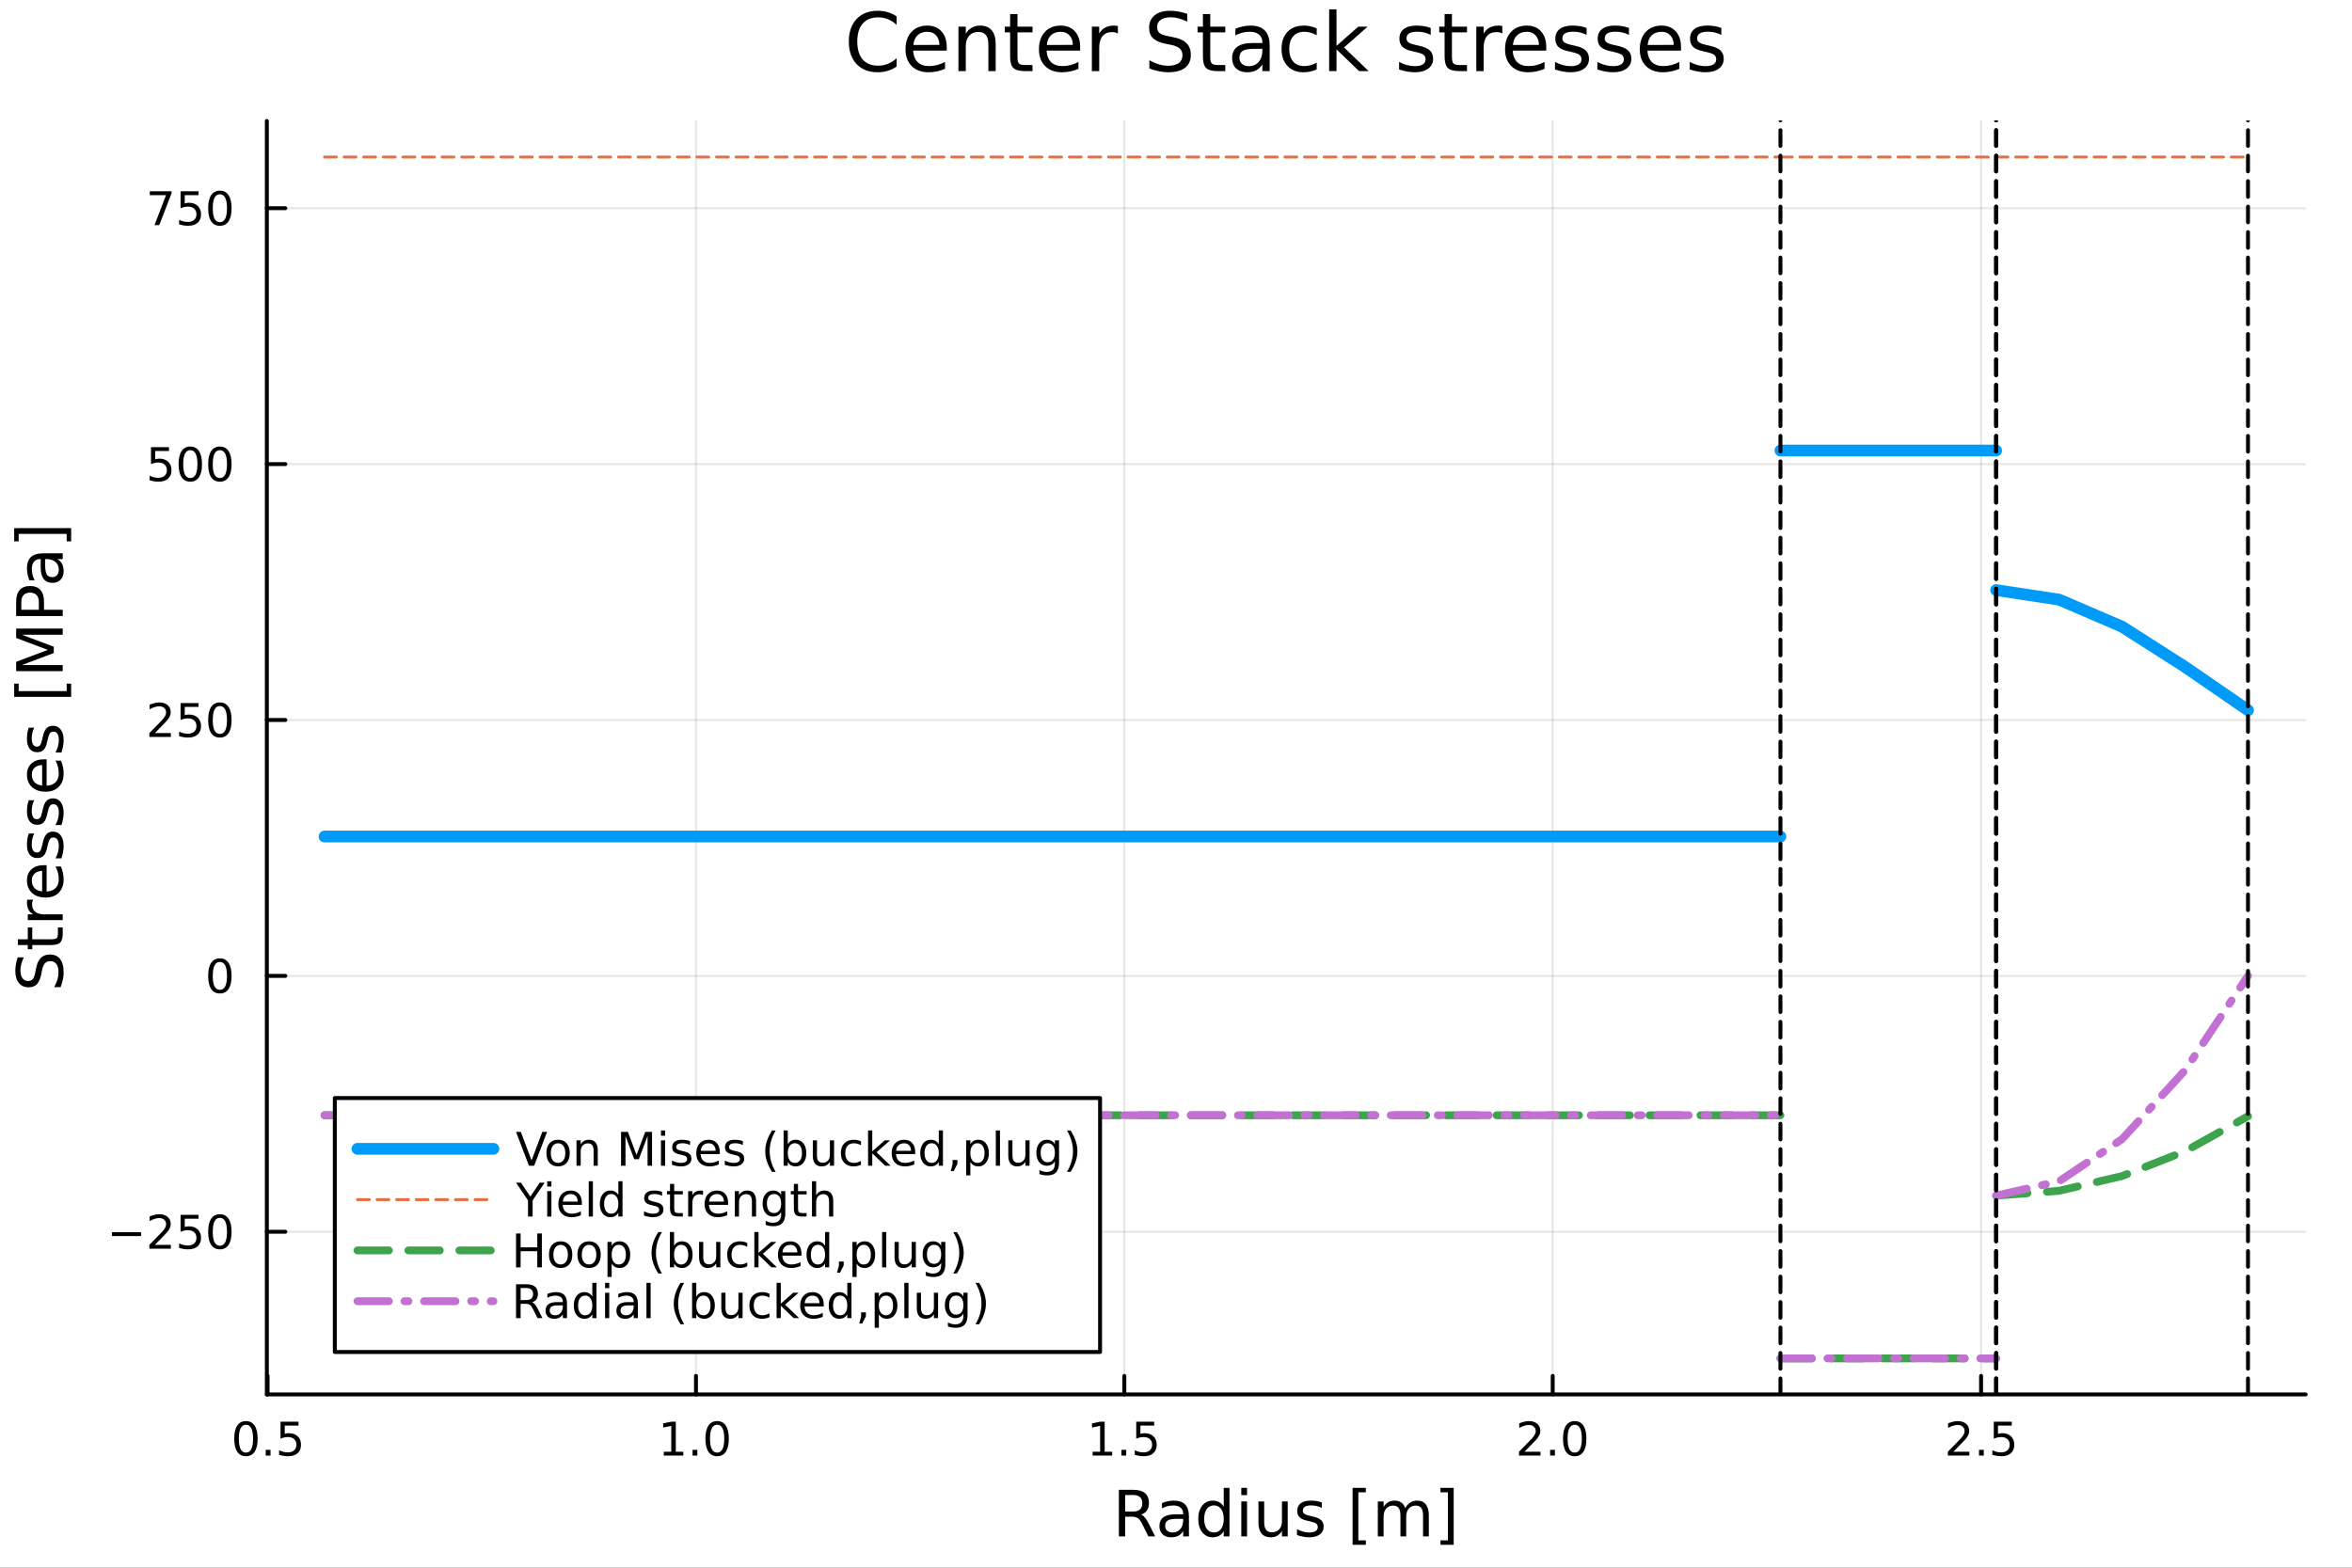 <?xml version="1.0" encoding="utf-8"?>
<svg xmlns="http://www.w3.org/2000/svg" xmlns:xlink="http://www.w3.org/1999/xlink" width="600" height="400" viewBox="0 0 2400 1600">
<rect x="0" y="0" width="2400" height="1600" fill="#333333" stroke="none"/>
<defs>
  <clipPath id="clip580">
    <rect x="0" y="0" width="2400" height="1600"/>
  </clipPath>
</defs>
<path clip-path="url(#clip580)" d="M0 1600 L2400 1600 L2400 0 L0 0  Z" fill="#ffffff" fill-rule="evenodd" fill-opacity="1"/>
<defs>
  <clipPath id="clip581">
    <rect x="480" y="0" width="1681" height="1600"/>
  </clipPath>
</defs>
<path clip-path="url(#clip580)" d="M272.297 1423.18 L2352.76 1423.18 L2352.76 123.472 L272.297 123.472  Z" fill="#ffffff" fill-rule="evenodd" fill-opacity="1"/>
<defs>
  <clipPath id="clip582">
    <rect x="272" y="123" width="2081" height="1301"/>
  </clipPath>
</defs>
<polyline clip-path="url(#clip582)" style="stroke:#000000; stroke-linecap:round; stroke-linejoin:round; stroke-width:2; stroke-opacity:0.1; fill:none" points="273.084,1423.18 273.084,123.472 "/>
<polyline clip-path="url(#clip582)" style="stroke:#000000; stroke-linecap:round; stroke-linejoin:round; stroke-width:2; stroke-opacity:0.1; fill:none" points="710.187,1423.18 710.187,123.472 "/>
<polyline clip-path="url(#clip582)" style="stroke:#000000; stroke-linecap:round; stroke-linejoin:round; stroke-width:2; stroke-opacity:0.1; fill:none" points="1147.29,1423.18 1147.29,123.472 "/>
<polyline clip-path="url(#clip582)" style="stroke:#000000; stroke-linecap:round; stroke-linejoin:round; stroke-width:2; stroke-opacity:0.1; fill:none" points="1584.39,1423.18 1584.39,123.472 "/>
<polyline clip-path="url(#clip582)" style="stroke:#000000; stroke-linecap:round; stroke-linejoin:round; stroke-width:2; stroke-opacity:0.1; fill:none" points="2021.5,1423.18 2021.5,123.472 "/>
<polyline clip-path="url(#clip582)" style="stroke:#000000; stroke-linecap:round; stroke-linejoin:round; stroke-width:2; stroke-opacity:0.1; fill:none" points="272.297,1257.15 2352.76,1257.15 "/>
<polyline clip-path="url(#clip582)" style="stroke:#000000; stroke-linecap:round; stroke-linejoin:round; stroke-width:2; stroke-opacity:0.1; fill:none" points="272.297,995.987 2352.76,995.987 "/>
<polyline clip-path="url(#clip582)" style="stroke:#000000; stroke-linecap:round; stroke-linejoin:round; stroke-width:2; stroke-opacity:0.1; fill:none" points="272.297,734.821 2352.76,734.821 "/>
<polyline clip-path="url(#clip582)" style="stroke:#000000; stroke-linecap:round; stroke-linejoin:round; stroke-width:2; stroke-opacity:0.1; fill:none" points="272.297,473.655 2352.76,473.655 "/>
<polyline clip-path="url(#clip582)" style="stroke:#000000; stroke-linecap:round; stroke-linejoin:round; stroke-width:2; stroke-opacity:0.1; fill:none" points="272.297,212.489 2352.76,212.489 "/>
<polyline clip-path="url(#clip580)" style="stroke:#000000; stroke-linecap:round; stroke-linejoin:round; stroke-width:4; stroke-opacity:1; fill:none" points="272.297,1423.18 2352.76,1423.18 "/>
<polyline clip-path="url(#clip580)" style="stroke:#000000; stroke-linecap:round; stroke-linejoin:round; stroke-width:4; stroke-opacity:1; fill:none" points="273.084,1423.18 273.084,1404.28 "/>
<polyline clip-path="url(#clip580)" style="stroke:#000000; stroke-linecap:round; stroke-linejoin:round; stroke-width:4; stroke-opacity:1; fill:none" points="710.187,1423.18 710.187,1404.28 "/>
<polyline clip-path="url(#clip580)" style="stroke:#000000; stroke-linecap:round; stroke-linejoin:round; stroke-width:4; stroke-opacity:1; fill:none" points="1147.29,1423.18 1147.29,1404.28 "/>
<polyline clip-path="url(#clip580)" style="stroke:#000000; stroke-linecap:round; stroke-linejoin:round; stroke-width:4; stroke-opacity:1; fill:none" points="1584.39,1423.18 1584.39,1404.28 "/>
<polyline clip-path="url(#clip580)" style="stroke:#000000; stroke-linecap:round; stroke-linejoin:round; stroke-width:4; stroke-opacity:1; fill:none" points="2021.5,1423.18 2021.5,1404.28 "/>
<path clip-path="url(#clip580)" d="M250.966 1454.1 Q247.355 1454.1 245.526 1457.66 Q243.721 1461.2 243.721 1468.33 Q243.721 1475.44 245.526 1479.01 Q247.355 1482.55 250.966 1482.55 Q254.6 1482.55 256.406 1479.01 Q258.235 1475.44 258.235 1468.33 Q258.235 1461.2 256.406 1457.66 Q254.6 1454.1 250.966 1454.1 M250.966 1450.39 Q256.776 1450.39 259.832 1455 Q262.91 1459.58 262.91 1468.33 Q262.91 1477.06 259.832 1481.67 Q256.776 1486.25 250.966 1486.25 Q245.156 1486.25 242.077 1481.67 Q239.022 1477.06 239.022 1468.33 Q239.022 1459.58 242.077 1455 Q245.156 1450.39 250.966 1450.39 Z" fill="#000000" fill-rule="nonzero" fill-opacity="1" /><path clip-path="url(#clip580)" d="M271.128 1479.7 L276.012 1479.7 L276.012 1485.58 L271.128 1485.58 L271.128 1479.7 Z" fill="#000000" fill-rule="nonzero" fill-opacity="1" /><path clip-path="url(#clip580)" d="M286.244 1451.02 L304.6 1451.02 L304.6 1454.96 L290.526 1454.96 L290.526 1463.43 Q291.545 1463.08 292.563 1462.92 Q293.582 1462.73 294.6 1462.73 Q300.387 1462.73 303.767 1465.9 Q307.146 1469.08 307.146 1474.49 Q307.146 1480.07 303.674 1483.17 Q300.202 1486.25 293.882 1486.25 Q291.707 1486.25 289.438 1485.88 Q287.193 1485.51 284.785 1484.77 L284.785 1480.07 Q286.869 1481.2 289.091 1481.76 Q291.313 1482.32 293.79 1482.32 Q297.794 1482.32 300.132 1480.21 Q302.47 1478.1 302.47 1474.49 Q302.47 1470.88 300.132 1468.77 Q297.794 1466.67 293.79 1466.67 Q291.915 1466.67 290.04 1467.08 Q288.188 1467.5 286.244 1468.38 L286.244 1451.02 Z" fill="#000000" fill-rule="nonzero" fill-opacity="1" /><path clip-path="url(#clip580)" d="M677.34 1481.64 L684.979 1481.64 L684.979 1455.28 L676.669 1456.95 L676.669 1452.69 L684.933 1451.02 L689.609 1451.02 L689.609 1481.64 L697.247 1481.64 L697.247 1485.58 L677.34 1485.58 L677.34 1481.64 Z" fill="#000000" fill-rule="nonzero" fill-opacity="1" /><path clip-path="url(#clip580)" d="M706.692 1479.7 L711.576 1479.7 L711.576 1485.58 L706.692 1485.58 L706.692 1479.7 Z" fill="#000000" fill-rule="nonzero" fill-opacity="1" /><path clip-path="url(#clip580)" d="M731.761 1454.1 Q728.15 1454.1 726.321 1457.66 Q724.516 1461.2 724.516 1468.33 Q724.516 1475.44 726.321 1479.01 Q728.15 1482.55 731.761 1482.55 Q735.395 1482.55 737.201 1479.01 Q739.03 1475.44 739.03 1468.33 Q739.03 1461.2 737.201 1457.66 Q735.395 1454.1 731.761 1454.1 M731.761 1450.39 Q737.571 1450.39 740.627 1455 Q743.705 1459.58 743.705 1468.33 Q743.705 1477.06 740.627 1481.67 Q737.571 1486.25 731.761 1486.25 Q725.951 1486.25 722.872 1481.67 Q719.817 1477.06 719.817 1468.33 Q719.817 1459.58 722.872 1455 Q725.951 1450.39 731.761 1450.39 Z" fill="#000000" fill-rule="nonzero" fill-opacity="1" /><path clip-path="url(#clip580)" d="M1114.94 1481.64 L1122.58 1481.64 L1122.58 1455.28 L1114.27 1456.95 L1114.27 1452.69 L1122.53 1451.02 L1127.21 1451.02 L1127.21 1481.64 L1134.85 1481.64 L1134.85 1485.58 L1114.94 1485.58 L1114.94 1481.64 Z" fill="#000000" fill-rule="nonzero" fill-opacity="1" /><path clip-path="url(#clip580)" d="M1144.29 1479.7 L1149.18 1479.7 L1149.18 1485.58 L1144.29 1485.58 L1144.29 1479.7 Z" fill="#000000" fill-rule="nonzero" fill-opacity="1" /><path clip-path="url(#clip580)" d="M1159.41 1451.02 L1177.76 1451.02 L1177.76 1454.96 L1163.69 1454.96 L1163.69 1463.43 Q1164.71 1463.08 1165.73 1462.92 Q1166.75 1462.73 1167.76 1462.73 Q1173.55 1462.73 1176.93 1465.9 Q1180.31 1469.08 1180.31 1474.49 Q1180.31 1480.07 1176.84 1483.17 Q1173.37 1486.25 1167.05 1486.25 Q1164.87 1486.25 1162.6 1485.88 Q1160.36 1485.51 1157.95 1484.77 L1157.95 1480.07 Q1160.03 1481.2 1162.26 1481.76 Q1164.48 1482.32 1166.95 1482.32 Q1170.96 1482.32 1173.3 1480.21 Q1175.64 1478.1 1175.64 1474.49 Q1175.64 1470.88 1173.3 1468.77 Q1170.96 1466.67 1166.95 1466.67 Q1165.08 1466.67 1163.2 1467.08 Q1161.35 1467.5 1159.41 1468.38 L1159.41 1451.02 Z" fill="#000000" fill-rule="nonzero" fill-opacity="1" /><path clip-path="url(#clip580)" d="M1555.63 1481.64 L1571.95 1481.64 L1571.95 1485.58 L1550.01 1485.58 L1550.01 1481.64 Q1552.67 1478.89 1557.25 1474.26 Q1561.86 1469.61 1563.04 1468.27 Q1565.28 1465.74 1566.16 1464.01 Q1567.07 1462.25 1567.07 1460.56 Q1567.07 1457.8 1565.12 1456.07 Q1563.2 1454.33 1560.1 1454.33 Q1557.9 1454.33 1555.45 1455.09 Q1553.02 1455.86 1550.24 1457.41 L1550.24 1452.69 Q1553.06 1451.55 1555.52 1450.97 Q1557.97 1450.39 1560.01 1450.39 Q1565.38 1450.39 1568.57 1453.08 Q1571.77 1455.77 1571.77 1460.26 Q1571.77 1462.39 1570.96 1464.31 Q1570.17 1466.2 1568.06 1468.8 Q1567.48 1469.47 1564.38 1472.69 Q1561.28 1475.88 1555.63 1481.64 Z" fill="#000000" fill-rule="nonzero" fill-opacity="1" /><path clip-path="url(#clip580)" d="M1581.77 1479.7 L1586.65 1479.7 L1586.65 1485.58 L1581.77 1485.58 L1581.77 1479.7 Z" fill="#000000" fill-rule="nonzero" fill-opacity="1" /><path clip-path="url(#clip580)" d="M1606.84 1454.1 Q1603.22 1454.1 1601.4 1457.66 Q1599.59 1461.2 1599.59 1468.33 Q1599.59 1475.44 1601.4 1479.01 Q1603.22 1482.55 1606.84 1482.55 Q1610.47 1482.55 1612.28 1479.01 Q1614.1 1475.44 1614.1 1468.33 Q1614.1 1461.2 1612.28 1457.66 Q1610.47 1454.1 1606.84 1454.1 M1606.84 1450.39 Q1612.65 1450.39 1615.7 1455 Q1618.78 1459.58 1618.78 1468.33 Q1618.78 1477.06 1615.7 1481.67 Q1612.65 1486.25 1606.84 1486.25 Q1601.03 1486.25 1597.95 1481.67 Q1594.89 1477.06 1594.89 1468.33 Q1594.89 1459.58 1597.95 1455 Q1601.03 1450.39 1606.84 1450.39 Z" fill="#000000" fill-rule="nonzero" fill-opacity="1" /><path clip-path="url(#clip580)" d="M1993.23 1481.64 L2009.55 1481.64 L2009.55 1485.58 L1987.61 1485.58 L1987.61 1481.64 Q1990.27 1478.89 1994.85 1474.26 Q1999.46 1469.61 2000.64 1468.27 Q2002.89 1465.74 2003.77 1464.01 Q2004.67 1462.25 2004.67 1460.56 Q2004.67 1457.8 2002.72 1456.07 Q2000.8 1454.33 1997.7 1454.33 Q1995.5 1454.33 1993.05 1455.09 Q1990.62 1455.86 1987.84 1457.41 L1987.84 1452.69 Q1990.66 1451.55 1993.12 1450.97 Q1995.57 1450.39 1997.61 1450.39 Q2002.98 1450.39 2006.17 1453.08 Q2009.37 1455.77 2009.37 1460.26 Q2009.37 1462.39 2008.56 1464.31 Q2007.77 1466.2 2005.66 1468.8 Q2005.08 1469.47 2001.98 1472.69 Q1998.88 1475.88 1993.23 1481.64 Z" fill="#000000" fill-rule="nonzero" fill-opacity="1" /><path clip-path="url(#clip580)" d="M2019.37 1479.7 L2024.25 1479.7 L2024.25 1485.58 L2019.37 1485.58 L2019.37 1479.7 Z" fill="#000000" fill-rule="nonzero" fill-opacity="1" /><path clip-path="url(#clip580)" d="M2034.48 1451.02 L2052.84 1451.02 L2052.84 1454.96 L2038.77 1454.96 L2038.77 1463.43 Q2039.78 1463.08 2040.8 1462.92 Q2041.82 1462.73 2042.84 1462.73 Q2048.63 1462.73 2052.01 1465.9 Q2055.39 1469.08 2055.39 1474.49 Q2055.39 1480.07 2051.91 1483.17 Q2048.44 1486.25 2042.12 1486.25 Q2039.95 1486.25 2037.68 1485.88 Q2035.43 1485.51 2033.02 1484.77 L2033.02 1480.07 Q2035.11 1481.2 2037.33 1481.76 Q2039.55 1482.32 2042.03 1482.32 Q2046.03 1482.32 2048.37 1480.21 Q2050.71 1478.1 2050.71 1474.49 Q2050.71 1470.88 2048.37 1468.77 Q2046.03 1466.67 2042.03 1466.67 Q2040.15 1466.67 2038.28 1467.08 Q2036.43 1467.5 2034.48 1468.38 L2034.48 1451.02 Z" fill="#000000" fill-rule="nonzero" fill-opacity="1" /><path clip-path="url(#clip580)" d="M1164.24 1545.76 Q1166.31 1546.46 1168.25 1548.76 Q1170.22 1551.05 1172.19 1555.06 L1178.72 1568.04 L1171.81 1568.04 L1165.73 1555.85 Q1163.38 1551.08 1161.15 1549.52 Q1158.95 1547.96 1155.13 1547.96 L1148.13 1547.96 L1148.13 1568.04 L1141.7 1568.04 L1141.7 1520.52 L1156.22 1520.52 Q1164.36 1520.52 1168.37 1523.93 Q1172.39 1527.34 1172.39 1534.21 Q1172.39 1538.7 1170.28 1541.66 Q1168.22 1544.62 1164.24 1545.76 M1148.13 1525.81 L1148.13 1542.68 L1156.22 1542.68 Q1160.86 1542.68 1163.22 1540.54 Q1165.61 1538.38 1165.61 1534.21 Q1165.61 1530.04 1163.22 1527.94 Q1160.86 1525.81 1156.22 1525.81 L1148.13 1525.81 Z" fill="#000000" fill-rule="nonzero" fill-opacity="1" /><path clip-path="url(#clip580)" d="M1201.51 1550.12 Q1194.41 1550.12 1191.67 1551.75 Q1188.94 1553.37 1188.94 1557.29 Q1188.94 1560.4 1190.97 1562.25 Q1193.04 1564.07 1196.57 1564.07 Q1201.44 1564.07 1204.37 1560.63 Q1207.33 1557.16 1207.33 1551.43 L1207.33 1550.12 L1201.51 1550.12 M1213.19 1547.71 L1213.19 1568.04 L1207.33 1568.04 L1207.33 1562.63 Q1205.33 1565.88 1202.34 1567.44 Q1199.34 1568.97 1195.02 1568.97 Q1189.54 1568.97 1186.29 1565.91 Q1183.08 1562.82 1183.08 1557.67 Q1183.08 1551.65 1187.09 1548.6 Q1191.13 1545.54 1199.12 1545.54 L1207.33 1545.54 L1207.33 1544.97 Q1207.33 1540.93 1204.66 1538.73 Q1202.02 1536.5 1197.21 1536.5 Q1194.16 1536.5 1191.26 1537.23 Q1188.36 1537.97 1185.69 1539.43 L1185.69 1534.02 Q1188.9 1532.78 1191.93 1532.17 Q1194.95 1531.54 1197.82 1531.54 Q1205.55 1531.54 1209.37 1535.55 Q1213.19 1539.56 1213.19 1547.71 Z" fill="#000000" fill-rule="nonzero" fill-opacity="1" /><path clip-path="url(#clip580)" d="M1248.71 1537.81 L1248.71 1518.52 L1254.57 1518.52 L1254.57 1568.04 L1248.71 1568.04 L1248.71 1562.7 Q1246.86 1565.88 1244.03 1567.44 Q1241.23 1568.97 1237.28 1568.97 Q1230.82 1568.97 1226.75 1563.81 Q1222.71 1558.65 1222.71 1550.25 Q1222.71 1541.85 1226.75 1536.69 Q1230.82 1531.54 1237.28 1531.54 Q1241.23 1531.54 1244.03 1533.1 Q1246.86 1534.62 1248.71 1537.81 M1228.75 1550.25 Q1228.75 1556.71 1231.4 1560.4 Q1234.07 1564.07 1238.72 1564.07 Q1243.36 1564.07 1246.04 1560.4 Q1248.71 1556.71 1248.71 1550.25 Q1248.71 1543.79 1246.04 1540.13 Q1243.36 1536.44 1238.72 1536.44 Q1234.07 1536.44 1231.4 1540.13 Q1228.75 1543.79 1228.75 1550.25 Z" fill="#000000" fill-rule="nonzero" fill-opacity="1" /><path clip-path="url(#clip580)" d="M1266.63 1532.4 L1272.49 1532.4 L1272.49 1568.04 L1266.63 1568.04 L1266.63 1532.4 M1266.63 1518.52 L1272.49 1518.52 L1272.49 1525.93 L1266.63 1525.93 L1266.63 1518.52 Z" fill="#000000" fill-rule="nonzero" fill-opacity="1" /><path clip-path="url(#clip580)" d="M1284.14 1553.98 L1284.14 1532.4 L1289.99 1532.4 L1289.99 1553.75 Q1289.99 1558.81 1291.96 1561.36 Q1293.94 1563.87 1297.89 1563.87 Q1302.63 1563.87 1305.36 1560.85 Q1308.13 1557.83 1308.13 1552.61 L1308.13 1532.4 L1313.99 1532.4 L1313.99 1568.04 L1308.13 1568.04 L1308.13 1562.57 Q1306 1565.82 1303.17 1567.41 Q1300.37 1568.97 1296.64 1568.97 Q1290.5 1568.97 1287.32 1565.15 Q1284.14 1561.33 1284.14 1553.98 M1298.87 1531.54 L1298.87 1531.54 Z" fill="#000000" fill-rule="nonzero" fill-opacity="1" /><path clip-path="url(#clip580)" d="M1348.78 1533.45 L1348.78 1538.98 Q1346.3 1537.71 1343.62 1537.07 Q1340.95 1536.44 1338.08 1536.44 Q1333.72 1536.44 1331.53 1537.77 Q1329.36 1539.11 1329.36 1541.79 Q1329.36 1543.82 1330.92 1545 Q1332.48 1546.15 1337.19 1547.2 L1339.2 1547.64 Q1345.44 1548.98 1348.05 1551.43 Q1350.69 1553.85 1350.69 1558.21 Q1350.69 1563.17 1346.74 1566.07 Q1342.83 1568.97 1335.95 1568.97 Q1333.09 1568.97 1329.97 1568.39 Q1326.88 1567.85 1323.44 1566.74 L1323.44 1560.69 Q1326.69 1562.38 1329.84 1563.24 Q1332.99 1564.07 1336.08 1564.07 Q1340.22 1564.07 1342.45 1562.66 Q1344.67 1561.23 1344.67 1558.65 Q1344.67 1556.27 1343.05 1554.99 Q1341.46 1553.72 1336.02 1552.54 L1333.98 1552.07 Q1328.54 1550.92 1326.12 1548.56 Q1323.7 1546.18 1323.7 1542.04 Q1323.7 1537.01 1327.26 1534.27 Q1330.83 1531.54 1337.38 1531.54 Q1340.63 1531.54 1343.5 1532.01 Q1346.36 1532.49 1348.78 1533.45 Z" fill="#000000" fill-rule="nonzero" fill-opacity="1" /><path clip-path="url(#clip580)" d="M1380.19 1518.52 L1393.69 1518.52 L1393.69 1523.07 L1386.05 1523.07 L1386.05 1572.09 L1393.69 1572.09 L1393.69 1576.64 L1380.19 1576.64 L1380.19 1518.52 Z" fill="#000000" fill-rule="nonzero" fill-opacity="1" /><path clip-path="url(#clip580)" d="M1433.92 1539.24 Q1436.12 1535.29 1439.17 1533.41 Q1442.23 1531.54 1446.37 1531.54 Q1451.94 1531.54 1454.96 1535.45 Q1457.98 1539.33 1457.98 1546.53 L1457.98 1568.04 L1452.09 1568.04 L1452.09 1546.72 Q1452.09 1541.59 1450.28 1539.11 Q1448.47 1536.63 1444.74 1536.63 Q1440.19 1536.63 1437.55 1539.65 Q1434.91 1542.68 1434.91 1547.9 L1434.91 1568.04 L1429.02 1568.04 L1429.02 1546.72 Q1429.02 1541.56 1427.2 1539.11 Q1425.39 1536.63 1421.6 1536.63 Q1417.11 1536.63 1414.47 1539.68 Q1411.83 1542.71 1411.83 1547.9 L1411.83 1568.04 L1405.94 1568.04 L1405.94 1532.4 L1411.83 1532.4 L1411.83 1537.93 Q1413.84 1534.66 1416.64 1533.1 Q1419.44 1531.54 1423.29 1531.54 Q1427.17 1531.54 1429.88 1533.51 Q1432.62 1535.48 1433.92 1539.24 Z" fill="#000000" fill-rule="nonzero" fill-opacity="1" /><path clip-path="url(#clip580)" d="M1483.35 1518.52 L1483.35 1576.64 L1469.85 1576.64 L1469.85 1572.09 L1477.46 1572.09 L1477.46 1523.07 L1469.85 1523.07 L1469.85 1518.52 L1483.35 1518.52 Z" fill="#000000" fill-rule="nonzero" fill-opacity="1" /><polyline clip-path="url(#clip580)" style="stroke:#000000; stroke-linecap:round; stroke-linejoin:round; stroke-width:4; stroke-opacity:1; fill:none" points="272.297,1423.18 272.297,123.472 "/>
<polyline clip-path="url(#clip580)" style="stroke:#000000; stroke-linecap:round; stroke-linejoin:round; stroke-width:4; stroke-opacity:1; fill:none" points="272.297,1257.15 291.194,1257.15 "/>
<polyline clip-path="url(#clip580)" style="stroke:#000000; stroke-linecap:round; stroke-linejoin:round; stroke-width:4; stroke-opacity:1; fill:none" points="272.297,995.987 291.194,995.987 "/>
<polyline clip-path="url(#clip580)" style="stroke:#000000; stroke-linecap:round; stroke-linejoin:round; stroke-width:4; stroke-opacity:1; fill:none" points="272.297,734.821 291.194,734.821 "/>
<polyline clip-path="url(#clip580)" style="stroke:#000000; stroke-linecap:round; stroke-linejoin:round; stroke-width:4; stroke-opacity:1; fill:none" points="272.297,473.655 291.194,473.655 "/>
<polyline clip-path="url(#clip580)" style="stroke:#000000; stroke-linecap:round; stroke-linejoin:round; stroke-width:4; stroke-opacity:1; fill:none" points="272.297,212.489 291.194,212.489 "/>
<path clip-path="url(#clip580)" d="M114.26 1257.6 L143.936 1257.6 L143.936 1261.54 L114.26 1261.54 L114.26 1257.6 Z" fill="#000000" fill-rule="nonzero" fill-opacity="1" /><path clip-path="url(#clip580)" d="M158.056 1270.5 L174.376 1270.5 L174.376 1274.43 L152.431 1274.43 L152.431 1270.5 Q155.093 1267.74 159.677 1263.11 Q164.283 1258.46 165.464 1257.12 Q167.709 1254.6 168.589 1252.86 Q169.491 1251.1 169.491 1249.41 Q169.491 1246.66 167.547 1244.92 Q165.626 1243.18 162.524 1243.18 Q160.325 1243.18 157.871 1243.95 Q155.44 1244.71 152.663 1246.26 L152.663 1241.54 Q155.487 1240.41 157.94 1239.83 Q160.394 1239.25 162.431 1239.25 Q167.802 1239.25 170.996 1241.93 Q174.19 1244.62 174.19 1249.11 Q174.19 1251.24 173.38 1253.16 Q172.593 1255.06 170.487 1257.65 Q169.908 1258.32 166.806 1261.54 Q163.704 1264.73 158.056 1270.5 Z" fill="#000000" fill-rule="nonzero" fill-opacity="1" /><path clip-path="url(#clip580)" d="M184.237 1239.87 L202.593 1239.87 L202.593 1243.81 L188.519 1243.81 L188.519 1252.28 Q189.538 1251.93 190.556 1251.77 Q191.575 1251.59 192.593 1251.59 Q198.38 1251.59 201.76 1254.76 Q205.139 1257.93 205.139 1263.35 Q205.139 1268.92 201.667 1272.03 Q198.195 1275.1 191.875 1275.1 Q189.7 1275.1 187.431 1274.73 Q185.186 1274.36 182.778 1273.62 L182.778 1268.92 Q184.862 1270.06 187.084 1270.61 Q189.306 1271.17 191.783 1271.17 Q195.787 1271.17 198.125 1269.06 Q200.463 1266.96 200.463 1263.35 Q200.463 1259.73 198.125 1257.63 Q195.787 1255.52 191.783 1255.52 Q189.908 1255.52 188.033 1255.94 Q186.181 1256.35 184.237 1257.23 L184.237 1239.87 Z" fill="#000000" fill-rule="nonzero" fill-opacity="1" /><path clip-path="url(#clip580)" d="M224.352 1242.95 Q220.741 1242.95 218.912 1246.52 Q217.107 1250.06 217.107 1257.19 Q217.107 1264.29 218.912 1267.86 Q220.741 1271.4 224.352 1271.4 Q227.986 1271.4 229.792 1267.86 Q231.621 1264.29 231.621 1257.19 Q231.621 1250.06 229.792 1246.52 Q227.986 1242.95 224.352 1242.95 M224.352 1239.25 Q230.162 1239.25 233.218 1243.85 Q236.297 1248.44 236.297 1257.19 Q236.297 1265.91 233.218 1270.52 Q230.162 1275.1 224.352 1275.1 Q218.542 1275.1 215.463 1270.52 Q212.408 1265.91 212.408 1257.19 Q212.408 1248.44 215.463 1243.85 Q218.542 1239.25 224.352 1239.25 Z" fill="#000000" fill-rule="nonzero" fill-opacity="1" /><path clip-path="url(#clip580)" d="M224.352 981.786 Q220.741 981.786 218.912 985.351 Q217.107 988.892 217.107 996.022 Q217.107 1003.13 218.912 1006.69 Q220.741 1010.23 224.352 1010.23 Q227.986 1010.23 229.792 1006.69 Q231.621 1003.13 231.621 996.022 Q231.621 988.892 229.792 985.351 Q227.986 981.786 224.352 981.786 M224.352 978.082 Q230.162 978.082 233.218 982.689 Q236.297 987.272 236.297 996.022 Q236.297 1004.75 233.218 1009.36 Q230.162 1013.94 224.352 1013.94 Q218.542 1013.94 215.463 1009.36 Q212.408 1004.75 212.408 996.022 Q212.408 987.272 215.463 982.689 Q218.542 978.082 224.352 978.082 Z" fill="#000000" fill-rule="nonzero" fill-opacity="1" /><path clip-path="url(#clip580)" d="M158.056 748.166 L174.376 748.166 L174.376 752.101 L152.431 752.101 L152.431 748.166 Q155.093 745.411 159.677 740.782 Q164.283 736.129 165.464 734.787 Q167.709 732.263 168.589 730.527 Q169.491 728.768 169.491 727.078 Q169.491 724.324 167.547 722.588 Q165.626 720.851 162.524 720.851 Q160.325 720.851 157.871 721.615 Q155.44 722.379 152.663 723.93 L152.663 719.208 Q155.487 718.074 157.94 717.495 Q160.394 716.916 162.431 716.916 Q167.802 716.916 170.996 719.601 Q174.19 722.287 174.19 726.777 Q174.19 728.907 173.38 730.828 Q172.593 732.726 170.487 735.319 Q169.908 735.99 166.806 739.208 Q163.704 742.402 158.056 748.166 Z" fill="#000000" fill-rule="nonzero" fill-opacity="1" /><path clip-path="url(#clip580)" d="M184.237 717.541 L202.593 717.541 L202.593 721.476 L188.519 721.476 L188.519 729.949 Q189.538 729.601 190.556 729.439 Q191.575 729.254 192.593 729.254 Q198.38 729.254 201.76 732.425 Q205.139 735.597 205.139 741.013 Q205.139 746.592 201.667 749.694 Q198.195 752.773 191.875 752.773 Q189.7 752.773 187.431 752.402 Q185.186 752.032 182.778 751.291 L182.778 746.592 Q184.862 747.726 187.084 748.282 Q189.306 748.837 191.783 748.837 Q195.787 748.837 198.125 746.731 Q200.463 744.624 200.463 741.013 Q200.463 737.402 198.125 735.296 Q195.787 733.189 191.783 733.189 Q189.908 733.189 188.033 733.606 Q186.181 734.023 184.237 734.902 L184.237 717.541 Z" fill="#000000" fill-rule="nonzero" fill-opacity="1" /><path clip-path="url(#clip580)" d="M224.352 720.62 Q220.741 720.62 218.912 724.185 Q217.107 727.726 217.107 734.856 Q217.107 741.962 218.912 745.527 Q220.741 749.069 224.352 749.069 Q227.986 749.069 229.792 745.527 Q231.621 741.962 231.621 734.856 Q231.621 727.726 229.792 724.185 Q227.986 720.62 224.352 720.62 M224.352 716.916 Q230.162 716.916 233.218 721.523 Q236.297 726.106 236.297 734.856 Q236.297 743.583 233.218 748.189 Q230.162 752.773 224.352 752.773 Q218.542 752.773 215.463 748.189 Q212.408 743.583 212.408 734.856 Q212.408 726.106 215.463 721.523 Q218.542 716.916 224.352 716.916 Z" fill="#000000" fill-rule="nonzero" fill-opacity="1" /><path clip-path="url(#clip580)" d="M154.075 456.375 L172.431 456.375 L172.431 460.311 L158.357 460.311 L158.357 468.783 Q159.376 468.435 160.394 468.273 Q161.413 468.088 162.431 468.088 Q168.218 468.088 171.598 471.26 Q174.977 474.431 174.977 479.847 Q174.977 485.426 171.505 488.528 Q168.033 491.607 161.714 491.607 Q159.538 491.607 157.269 491.236 Q155.024 490.866 152.616 490.125 L152.616 485.426 Q154.7 486.56 156.922 487.116 Q159.144 487.671 161.621 487.671 Q165.626 487.671 167.964 485.565 Q170.302 483.459 170.302 479.847 Q170.302 476.236 167.964 474.13 Q165.626 472.023 161.621 472.023 Q159.746 472.023 157.871 472.44 Q156.019 472.857 154.075 473.736 L154.075 456.375 Z" fill="#000000" fill-rule="nonzero" fill-opacity="1" /><path clip-path="url(#clip580)" d="M194.19 459.454 Q190.579 459.454 188.75 463.019 Q186.945 466.56 186.945 473.69 Q186.945 480.797 188.75 484.361 Q190.579 487.903 194.19 487.903 Q197.825 487.903 199.63 484.361 Q201.459 480.797 201.459 473.69 Q201.459 466.56 199.63 463.019 Q197.825 459.454 194.19 459.454 M194.19 455.75 Q200 455.75 203.056 460.357 Q206.135 464.94 206.135 473.69 Q206.135 482.417 203.056 487.023 Q200 491.607 194.19 491.607 Q188.38 491.607 185.301 487.023 Q182.246 482.417 182.246 473.69 Q182.246 464.94 185.301 460.357 Q188.38 455.75 194.19 455.75 Z" fill="#000000" fill-rule="nonzero" fill-opacity="1" /><path clip-path="url(#clip580)" d="M224.352 459.454 Q220.741 459.454 218.912 463.019 Q217.107 466.56 217.107 473.69 Q217.107 480.797 218.912 484.361 Q220.741 487.903 224.352 487.903 Q227.986 487.903 229.792 484.361 Q231.621 480.797 231.621 473.69 Q231.621 466.56 229.792 463.019 Q227.986 459.454 224.352 459.454 M224.352 455.75 Q230.162 455.75 233.218 460.357 Q236.297 464.94 236.297 473.69 Q236.297 482.417 233.218 487.023 Q230.162 491.607 224.352 491.607 Q218.542 491.607 215.463 487.023 Q212.408 482.417 212.408 473.69 Q212.408 464.94 215.463 460.357 Q218.542 455.75 224.352 455.75 Z" fill="#000000" fill-rule="nonzero" fill-opacity="1" /><path clip-path="url(#clip580)" d="M152.848 195.209 L175.07 195.209 L175.07 197.2 L162.524 229.769 L157.64 229.769 L169.445 199.145 L152.848 199.145 L152.848 195.209 Z" fill="#000000" fill-rule="nonzero" fill-opacity="1" /><path clip-path="url(#clip580)" d="M184.237 195.209 L202.593 195.209 L202.593 199.145 L188.519 199.145 L188.519 207.617 Q189.538 207.27 190.556 207.108 Q191.575 206.922 192.593 206.922 Q198.38 206.922 201.76 210.094 Q205.139 213.265 205.139 218.682 Q205.139 224.26 201.667 227.362 Q198.195 230.441 191.875 230.441 Q189.7 230.441 187.431 230.07 Q185.186 229.7 182.778 228.959 L182.778 224.26 Q184.862 225.395 187.084 225.95 Q189.306 226.506 191.783 226.506 Q195.787 226.506 198.125 224.399 Q200.463 222.293 200.463 218.682 Q200.463 215.07 198.125 212.964 Q195.787 210.858 191.783 210.858 Q189.908 210.858 188.033 211.274 Q186.181 211.691 184.237 212.571 L184.237 195.209 Z" fill="#000000" fill-rule="nonzero" fill-opacity="1" /><path clip-path="url(#clip580)" d="M224.352 198.288 Q220.741 198.288 218.912 201.853 Q217.107 205.395 217.107 212.524 Q217.107 219.631 218.912 223.195 Q220.741 226.737 224.352 226.737 Q227.986 226.737 229.792 223.195 Q231.621 219.631 231.621 212.524 Q231.621 205.395 229.792 201.853 Q227.986 198.288 224.352 198.288 M224.352 194.584 Q230.162 194.584 233.218 199.191 Q236.297 203.774 236.297 212.524 Q236.297 221.251 233.218 225.857 Q230.162 230.441 224.352 230.441 Q218.542 230.441 215.463 225.857 Q212.408 221.251 212.408 212.524 Q212.408 203.774 215.463 199.191 Q218.542 194.584 224.352 194.584 Z" fill="#000000" fill-rule="nonzero" fill-opacity="1" /><path clip-path="url(#clip580)" d="M18.044 977.06 L24.314 977.06 Q22.563 980.721 21.704 983.967 Q20.845 987.214 20.845 990.237 Q20.845 995.489 22.882 998.354 Q24.919 1001.19 28.674 1001.19 Q31.826 1001.19 33.449 999.309 Q35.04 997.399 36.027 992.115 L36.823 988.232 Q38.191 981.039 41.66 977.633 Q45.098 974.196 50.891 974.196 Q57.798 974.196 61.362 978.843 Q64.927 983.458 64.927 992.402 Q64.927 995.776 64.163 999.595 Q63.399 1003.38 61.904 1007.46 L55.283 1007.46 Q57.479 1003.54 58.593 999.786 Q59.707 996.03 59.707 992.402 Q59.707 986.895 57.543 983.904 Q55.379 980.912 51.368 980.912 Q47.867 980.912 45.894 983.076 Q43.92 985.209 42.934 990.11 L42.17 994.025 Q40.737 1001.22 37.682 1004.43 Q34.626 1007.65 29.184 1007.65 Q22.882 1007.65 19.253 1003.22 Q15.625 998.767 15.625 990.969 Q15.625 987.627 16.23 984.158 Q16.834 980.689 18.044 977.06 Z" fill="#000000" fill-rule="nonzero" fill-opacity="1" /><path clip-path="url(#clip580)" d="M18.235 958.632 L28.356 958.632 L28.356 946.569 L32.908 946.569 L32.908 958.632 L52.259 958.632 Q56.62 958.632 57.861 957.454 Q59.103 956.245 59.103 952.584 L59.103 946.569 L64.004 946.569 L64.004 952.584 Q64.004 959.364 61.49 961.942 Q58.943 964.52 52.259 964.52 L32.908 964.52 L32.908 968.817 L28.356 968.817 L28.356 964.52 L18.235 964.52 L18.235 958.632 Z" fill="#000000" fill-rule="nonzero" fill-opacity="1" /><path clip-path="url(#clip580)" d="M33.831 918.209 Q33.258 919.196 33.003 920.374 Q32.717 921.52 32.717 922.92 Q32.717 927.885 35.963 930.559 Q39.178 933.201 45.225 933.201 L64.004 933.201 L64.004 939.089 L28.356 939.089 L28.356 933.201 L33.894 933.201 Q30.648 931.355 29.088 928.395 Q27.497 925.435 27.497 921.201 Q27.497 920.597 27.592 919.865 Q27.656 919.132 27.815 918.241 L33.831 918.209 Z" fill="#000000" fill-rule="nonzero" fill-opacity="1" /><path clip-path="url(#clip580)" d="M44.716 883.007 L47.581 883.007 L47.581 909.934 Q53.628 909.552 56.811 906.306 Q59.962 903.027 59.962 897.203 Q59.962 893.829 59.134 890.678 Q58.307 887.495 56.652 884.376 L62.19 884.376 Q63.527 887.527 64.227 890.837 Q64.927 894.147 64.927 897.553 Q64.927 906.083 59.962 911.08 Q54.997 916.045 46.53 916.045 Q37.777 916.045 32.653 911.335 Q27.497 906.592 27.497 898.571 Q27.497 891.378 32.144 887.208 Q36.759 883.007 44.716 883.007 M42.997 888.864 Q38.191 888.927 35.327 891.569 Q32.462 894.179 32.462 898.508 Q32.462 903.409 35.231 906.369 Q38 909.297 43.029 909.743 L42.997 888.864 Z" fill="#000000" fill-rule="nonzero" fill-opacity="1" /><path clip-path="url(#clip580)" d="M29.407 850.669 L34.945 850.669 Q33.672 853.152 33.035 855.826 Q32.398 858.499 32.398 861.364 Q32.398 865.724 33.735 867.92 Q35.072 870.085 37.746 870.085 Q39.783 870.085 40.96 868.525 Q42.106 866.966 43.157 862.255 L43.602 860.25 Q44.939 854.011 47.39 851.401 Q49.809 848.76 54.169 848.76 Q59.134 848.76 62.031 852.706 Q64.927 856.621 64.927 863.496 Q64.927 866.361 64.354 869.48 Q63.813 872.567 62.699 876.005 L56.652 876.005 Q58.339 872.758 59.198 869.607 Q60.026 866.456 60.026 863.369 Q60.026 859.231 58.625 857.003 Q57.193 854.775 54.615 854.775 Q52.228 854.775 50.955 856.398 Q49.681 857.99 48.504 863.433 L48.026 865.47 Q46.88 870.912 44.525 873.331 Q42.138 875.75 38 875.75 Q32.971 875.75 30.234 872.185 Q27.497 868.621 27.497 862.064 Q27.497 858.817 27.974 855.953 Q28.452 853.088 29.407 850.669 Z" fill="#000000" fill-rule="nonzero" fill-opacity="1" /><path clip-path="url(#clip580)" d="M29.407 816.708 L34.945 816.708 Q33.672 819.191 33.035 821.864 Q32.398 824.538 32.398 827.403 Q32.398 831.763 33.735 833.959 Q35.072 836.124 37.746 836.124 Q39.783 836.124 40.96 834.564 Q42.106 833.004 43.157 828.294 L43.602 826.289 Q44.939 820.05 47.39 817.44 Q49.809 814.799 54.169 814.799 Q59.134 814.799 62.031 818.745 Q64.927 822.66 64.927 829.535 Q64.927 832.4 64.354 835.519 Q63.813 838.606 62.699 842.044 L56.652 842.044 Q58.339 838.797 59.198 835.646 Q60.026 832.495 60.026 829.408 Q60.026 825.27 58.625 823.042 Q57.193 820.814 54.615 820.814 Q52.228 820.814 50.955 822.437 Q49.681 824.029 48.504 829.472 L48.026 831.509 Q46.88 836.951 44.525 839.37 Q42.138 841.789 38 841.789 Q32.971 841.789 30.234 838.224 Q27.497 834.66 27.497 828.103 Q27.497 824.856 27.974 821.992 Q28.452 819.127 29.407 816.708 Z" fill="#000000" fill-rule="nonzero" fill-opacity="1" /><path clip-path="url(#clip580)" d="M44.716 774.981 L47.581 774.981 L47.581 801.908 Q53.628 801.526 56.811 798.28 Q59.962 795.001 59.962 789.177 Q59.962 785.803 59.134 782.652 Q58.307 779.469 56.652 776.35 L62.19 776.35 Q63.527 779.501 64.227 782.811 Q64.927 786.121 64.927 789.527 Q64.927 798.057 59.962 803.054 Q54.997 808.019 46.53 808.019 Q37.777 808.019 32.653 803.308 Q27.497 798.566 27.497 790.545 Q27.497 783.352 32.144 779.182 Q36.759 774.981 44.716 774.981 M42.997 780.838 Q38.191 780.901 35.327 783.543 Q32.462 786.153 32.462 790.482 Q32.462 795.383 35.231 798.343 Q38 801.271 43.029 801.717 L42.997 780.838 Z" fill="#000000" fill-rule="nonzero" fill-opacity="1" /><path clip-path="url(#clip580)" d="M29.407 742.643 L34.945 742.643 Q33.672 745.126 33.035 747.8 Q32.398 750.473 32.398 753.338 Q32.398 757.698 33.735 759.894 Q35.072 762.059 37.746 762.059 Q39.783 762.059 40.96 760.499 Q42.106 758.939 43.157 754.229 L43.602 752.224 Q44.939 745.985 47.39 743.375 Q49.809 740.734 54.169 740.734 Q59.134 740.734 62.031 744.68 Q64.927 748.595 64.927 755.47 Q64.927 758.335 64.354 761.454 Q63.813 764.541 62.699 767.979 L56.652 767.979 Q58.339 764.732 59.198 761.581 Q60.026 758.43 60.026 755.343 Q60.026 751.205 58.625 748.977 Q57.193 746.749 54.615 746.749 Q52.228 746.749 50.955 748.372 Q49.681 749.964 48.504 755.407 L48.026 757.444 Q46.88 762.886 44.525 765.305 Q42.138 767.724 38 767.724 Q32.971 767.724 30.234 764.159 Q27.497 760.595 27.497 754.038 Q27.497 750.791 27.974 747.927 Q28.452 745.062 29.407 742.643 Z" fill="#000000" fill-rule="nonzero" fill-opacity="1" /><path clip-path="url(#clip580)" d="M14.479 711.229 L14.479 697.733 L19.03 697.733 L19.03 705.372 L68.046 705.372 L68.046 697.733 L72.598 697.733 L72.598 711.229 L14.479 711.229 Z" fill="#000000" fill-rule="nonzero" fill-opacity="1" /><path clip-path="url(#clip580)" d="M16.484 685.002 L16.484 675.421 L48.822 663.295 L16.484 651.104 L16.484 641.524 L64.004 641.524 L64.004 647.794 L22.277 647.794 L54.869 660.048 L54.869 666.509 L22.277 678.763 L64.004 678.763 L64.004 685.002 L16.484 685.002 Z" fill="#000000" fill-rule="nonzero" fill-opacity="1" /><path clip-path="url(#clip580)" d="M21.768 622.331 L39.623 622.331 L39.623 614.247 Q39.623 609.759 37.3 607.308 Q34.977 604.858 30.68 604.858 Q26.415 604.858 24.091 607.308 Q21.768 609.759 21.768 614.247 L21.768 622.331 M16.484 628.761 L16.484 614.247 Q16.484 606.258 20.113 602.184 Q23.709 598.078 30.68 598.078 Q37.714 598.078 41.31 602.184 Q44.907 606.258 44.907 614.247 L44.907 622.331 L64.004 622.331 L64.004 628.761 L16.484 628.761 Z" fill="#000000" fill-rule="nonzero" fill-opacity="1" /><path clip-path="url(#clip580)" d="M46.085 576.435 Q46.085 583.532 47.708 586.27 Q49.331 589.007 53.246 589.007 Q56.365 589.007 58.211 586.97 Q60.026 584.901 60.026 581.368 Q60.026 576.498 56.588 573.57 Q53.119 570.61 47.39 570.61 L46.085 570.61 L46.085 576.435 M43.666 564.754 L64.004 564.754 L64.004 570.61 L58.593 570.61 Q61.84 572.615 63.399 575.607 Q64.927 578.599 64.927 582.928 Q64.927 588.402 61.872 591.649 Q58.784 594.863 53.628 594.863 Q47.612 594.863 44.557 590.853 Q41.501 586.811 41.501 578.822 L41.501 570.61 L40.928 570.61 Q36.886 570.61 34.69 573.284 Q32.462 575.925 32.462 580.732 Q32.462 583.787 33.194 586.683 Q33.926 589.58 35.39 592.253 L29.98 592.253 Q28.738 589.039 28.133 586.015 Q27.497 582.991 27.497 580.127 Q27.497 572.392 31.507 568.573 Q35.518 564.754 43.666 564.754 Z" fill="#000000" fill-rule="nonzero" fill-opacity="1" /><path clip-path="url(#clip580)" d="M14.479 539.004 L72.598 539.004 L72.598 552.5 L68.046 552.5 L68.046 544.893 L19.03 544.893 L19.03 552.5 L14.479 552.5 L14.479 539.004 Z" fill="#000000" fill-rule="nonzero" fill-opacity="1" /><path clip-path="url(#clip580)" d="M914.93 16.755 L914.93 25.383 Q910.798 21.535 906.099 19.631 Q901.44 17.727 896.174 17.727 Q885.804 17.727 880.295 24.087 Q874.786 30.406 874.786 42.397 Q874.786 54.347 880.295 60.707 Q885.804 67.026 896.174 67.026 Q901.44 67.026 906.099 65.122 Q910.798 63.218 914.93 59.37 L914.93 67.918 Q910.636 70.834 905.815 72.292 Q901.035 73.751 895.688 73.751 Q881.956 73.751 874.056 65.365 Q866.157 56.94 866.157 42.397 Q866.157 27.814 874.056 19.428 Q881.956 11.002 895.688 11.002 Q901.116 11.002 905.896 12.461 Q910.717 13.878 914.93 16.755 Z" fill="#000000" fill-rule="nonzero" fill-opacity="1" /><path clip-path="url(#clip580)" d="M966.052 48.028 L966.052 51.673 L931.782 51.673 Q932.268 59.37 936.4 63.421 Q940.572 67.431 947.985 67.431 Q952.279 67.431 956.29 66.378 Q960.341 65.325 964.31 63.218 L964.31 70.267 Q960.3 71.968 956.087 72.86 Q951.874 73.751 947.54 73.751 Q936.683 73.751 930.323 67.431 Q924.004 61.112 924.004 50.337 Q924.004 39.197 929.999 32.675 Q936.035 26.112 946.243 26.112 Q955.399 26.112 960.705 32.026 Q966.052 37.9 966.052 48.028 M958.599 45.84 Q958.518 39.723 955.155 36.077 Q951.834 32.431 946.324 32.431 Q940.086 32.431 936.319 35.956 Q932.592 39.48 932.025 45.88 L958.599 45.84 Z" fill="#000000" fill-rule="nonzero" fill-opacity="1" /><path clip-path="url(#clip580)" d="M1016 45.192 L1016 72.576 L1008.55 72.576 L1008.55 45.435 Q1008.55 38.994 1006.03 35.794 Q1003.52 32.594 998.5 32.594 Q992.464 32.594 988.981 36.442 Q985.497 40.29 985.497 46.934 L985.497 72.576 L978.003 72.576 L978.003 27.206 L985.497 27.206 L985.497 34.254 Q988.17 30.163 991.776 28.138 Q995.421 26.112 1000.16 26.112 Q1007.98 26.112 1011.99 30.973 Q1016 35.794 1016 45.192 Z" fill="#000000" fill-rule="nonzero" fill-opacity="1" /><path clip-path="url(#clip580)" d="M1038.24 14.324 L1038.24 27.206 L1053.59 27.206 L1053.59 32.999 L1038.24 32.999 L1038.24 57.628 Q1038.24 63.178 1039.74 64.758 Q1041.28 66.338 1045.94 66.338 L1053.59 66.338 L1053.59 72.576 L1045.94 72.576 Q1037.31 72.576 1034.03 69.376 Q1030.75 66.135 1030.75 57.628 L1030.75 32.999 L1025.28 32.999 L1025.28 27.206 L1030.75 27.206 L1030.75 14.324 L1038.24 14.324 Z" fill="#000000" fill-rule="nonzero" fill-opacity="1" /><path clip-path="url(#clip580)" d="M1102.2 48.028 L1102.2 51.673 L1067.93 51.673 Q1068.42 59.37 1072.55 63.421 Q1076.72 67.431 1084.14 67.431 Q1088.43 67.431 1092.44 66.378 Q1096.49 65.325 1100.46 63.218 L1100.46 70.267 Q1096.45 71.968 1092.24 72.86 Q1088.03 73.751 1083.69 73.751 Q1072.83 73.751 1066.47 67.431 Q1060.15 61.112 1060.15 50.337 Q1060.15 39.197 1066.15 32.675 Q1072.19 26.112 1082.39 26.112 Q1091.55 26.112 1096.86 32.026 Q1102.2 37.9 1102.2 48.028 M1094.75 45.84 Q1094.67 39.723 1091.31 36.077 Q1087.98 32.431 1082.48 32.431 Q1076.24 32.431 1072.47 35.956 Q1068.74 39.48 1068.18 45.88 L1094.75 45.84 Z" fill="#000000" fill-rule="nonzero" fill-opacity="1" /><path clip-path="url(#clip580)" d="M1140.73 34.173 Q1139.47 33.444 1137.97 33.12 Q1136.51 32.756 1134.73 32.756 Q1128.41 32.756 1125.01 36.888 Q1121.65 40.979 1121.65 48.676 L1121.65 72.576 L1114.15 72.576 L1114.15 27.206 L1121.65 27.206 L1121.65 34.254 Q1124 30.122 1127.76 28.138 Q1131.53 26.112 1136.92 26.112 Q1137.69 26.112 1138.62 26.234 Q1139.55 26.315 1140.69 26.517 L1140.73 34.173 Z" fill="#000000" fill-rule="nonzero" fill-opacity="1" /><path clip-path="url(#clip580)" d="M1211.5 14.081 L1211.5 22.061 Q1206.84 19.833 1202.71 18.739 Q1198.57 17.646 1194.73 17.646 Q1188.04 17.646 1184.4 20.238 Q1180.79 22.831 1180.79 27.611 Q1180.79 31.621 1183.18 33.687 Q1185.61 35.713 1192.34 36.969 L1197.28 37.981 Q1206.43 39.723 1210.77 44.139 Q1215.14 48.514 1215.14 55.886 Q1215.14 64.677 1209.23 69.214 Q1203.35 73.751 1191.97 73.751 Q1187.68 73.751 1182.82 72.778 Q1178 71.806 1172.81 69.902 L1172.81 61.477 Q1177.79 64.272 1182.57 65.689 Q1187.35 67.107 1191.97 67.107 Q1198.98 67.107 1202.79 64.353 Q1206.6 61.598 1206.6 56.494 Q1206.6 52.038 1203.84 49.526 Q1201.13 47.015 1194.89 45.759 L1189.91 44.787 Q1180.75 42.964 1176.66 39.075 Q1172.57 35.186 1172.57 28.259 Q1172.57 20.238 1178.2 15.62 Q1183.87 11.002 1193.79 11.002 Q1198.05 11.002 1202.46 11.772 Q1206.88 12.542 1211.5 14.081 Z" fill="#000000" fill-rule="nonzero" fill-opacity="1" /><path clip-path="url(#clip580)" d="M1234.95 14.324 L1234.95 27.206 L1250.3 27.206 L1250.3 32.999 L1234.95 32.999 L1234.95 57.628 Q1234.95 63.178 1236.45 64.758 Q1237.99 66.338 1242.65 66.338 L1250.3 66.338 L1250.3 72.576 L1242.65 72.576 Q1234.02 72.576 1230.74 69.376 Q1227.46 66.135 1227.46 57.628 L1227.46 32.999 L1221.99 32.999 L1221.99 27.206 L1227.46 27.206 L1227.46 14.324 L1234.95 14.324 Z" fill="#000000" fill-rule="nonzero" fill-opacity="1" /><path clip-path="url(#clip580)" d="M1280.73 49.769 Q1271.69 49.769 1268.21 51.835 Q1264.73 53.901 1264.73 58.884 Q1264.73 62.854 1267.32 65.203 Q1269.95 67.512 1274.45 67.512 Q1280.65 67.512 1284.37 63.137 Q1288.14 58.722 1288.14 51.43 L1288.14 49.769 L1280.73 49.769 M1295.59 46.691 L1295.59 72.576 L1288.14 72.576 L1288.14 65.689 Q1285.59 69.821 1281.78 71.806 Q1277.97 73.751 1272.46 73.751 Q1265.5 73.751 1261.36 69.862 Q1257.27 65.933 1257.27 59.37 Q1257.27 51.714 1262.38 47.825 Q1267.52 43.936 1277.69 43.936 L1288.14 43.936 L1288.14 43.207 Q1288.14 38.062 1284.74 35.267 Q1281.37 32.431 1275.26 32.431 Q1271.37 32.431 1267.68 33.363 Q1264 34.295 1260.59 36.158 L1260.59 29.272 Q1264.69 27.692 1268.53 26.922 Q1272.38 26.112 1276.03 26.112 Q1285.87 26.112 1290.73 31.216 Q1295.59 36.32 1295.59 46.691 Z" fill="#000000" fill-rule="nonzero" fill-opacity="1" /><path clip-path="url(#clip580)" d="M1343.6 28.948 L1343.6 35.915 Q1340.44 34.173 1337.24 33.323 Q1334.08 32.431 1330.84 32.431 Q1323.59 32.431 1319.57 37.05 Q1315.56 41.627 1315.56 49.931 Q1315.56 58.236 1319.57 62.854 Q1323.59 67.431 1330.84 67.431 Q1334.08 67.431 1337.24 66.581 Q1340.44 65.689 1343.6 63.948 L1343.6 70.834 Q1340.48 72.292 1337.12 73.022 Q1333.79 73.751 1330.03 73.751 Q1319.78 73.751 1313.74 67.31 Q1307.71 60.869 1307.71 49.931 Q1307.71 38.832 1313.78 32.472 Q1319.9 26.112 1330.51 26.112 Q1333.96 26.112 1337.24 26.841 Q1340.52 27.53 1343.6 28.948 Z" fill="#000000" fill-rule="nonzero" fill-opacity="1" /><path clip-path="url(#clip580)" d="M1356.28 9.544 L1363.77 9.544 L1363.77 46.772 L1386.01 27.206 L1395.53 27.206 L1371.47 48.433 L1396.54 72.576 L1386.82 72.576 L1363.77 50.418 L1363.77 72.576 L1356.28 72.576 L1356.28 9.544 Z" fill="#000000" fill-rule="nonzero" fill-opacity="1" /><path clip-path="url(#clip580)" d="M1459.9 28.543 L1459.9 35.591 Q1456.74 33.971 1453.34 33.161 Q1449.93 32.35 1446.29 32.35 Q1440.74 32.35 1437.94 34.052 Q1435.19 35.753 1435.19 39.156 Q1435.19 41.749 1437.17 43.248 Q1439.16 44.706 1445.15 46.043 L1447.7 46.61 Q1455.64 48.311 1458.97 51.43 Q1462.33 54.509 1462.33 60.059 Q1462.33 66.378 1457.31 70.064 Q1452.32 73.751 1443.57 73.751 Q1439.93 73.751 1435.96 73.022 Q1432.03 72.333 1427.65 70.915 L1427.65 63.218 Q1431.78 65.365 1435.8 66.459 Q1439.81 67.512 1443.74 67.512 Q1449 67.512 1451.84 65.73 Q1454.67 63.907 1454.67 60.626 Q1454.67 57.588 1452.61 55.967 Q1450.58 54.347 1443.65 52.848 L1441.06 52.24 Q1434.13 50.782 1431.06 47.785 Q1427.98 44.746 1427.98 39.48 Q1427.98 33.08 1432.51 29.596 Q1437.05 26.112 1445.4 26.112 Q1449.53 26.112 1453.17 26.72 Q1456.82 27.327 1459.9 28.543 Z" fill="#000000" fill-rule="nonzero" fill-opacity="1" /><path clip-path="url(#clip580)" d="M1481.57 14.324 L1481.57 27.206 L1496.92 27.206 L1496.92 32.999 L1481.57 32.999 L1481.57 57.628 Q1481.57 63.178 1483.07 64.758 Q1484.61 66.338 1489.27 66.338 L1496.92 66.338 L1496.92 72.576 L1489.27 72.576 Q1480.64 72.576 1477.36 69.376 Q1474.08 66.135 1474.08 57.628 L1474.08 32.999 L1468.61 32.999 L1468.61 27.206 L1474.08 27.206 L1474.08 14.324 L1481.57 14.324 Z" fill="#000000" fill-rule="nonzero" fill-opacity="1" /><path clip-path="url(#clip580)" d="M1533.02 34.173 Q1531.76 33.444 1530.26 33.12 Q1528.8 32.756 1527.02 32.756 Q1520.7 32.756 1517.3 36.888 Q1513.94 40.979 1513.94 48.676 L1513.94 72.576 L1506.44 72.576 L1506.44 27.206 L1513.94 27.206 L1513.94 34.254 Q1516.29 30.122 1520.05 28.138 Q1523.82 26.112 1529.21 26.112 Q1529.98 26.112 1530.91 26.234 Q1531.84 26.315 1532.98 26.517 L1533.02 34.173 Z" fill="#000000" fill-rule="nonzero" fill-opacity="1" /><path clip-path="url(#clip580)" d="M1577.82 48.028 L1577.82 51.673 L1543.55 51.673 Q1544.04 59.37 1548.17 63.421 Q1552.34 67.431 1559.75 67.431 Q1564.05 67.431 1568.06 66.378 Q1572.11 65.325 1576.08 63.218 L1576.08 70.267 Q1572.07 71.968 1567.85 72.86 Q1563.64 73.751 1559.31 73.751 Q1548.45 73.751 1542.09 67.431 Q1535.77 61.112 1535.77 50.337 Q1535.77 39.197 1541.77 32.675 Q1547.8 26.112 1558.01 26.112 Q1567.17 26.112 1572.47 32.026 Q1577.82 37.9 1577.82 48.028 M1570.37 45.84 Q1570.29 39.723 1566.92 36.077 Q1563.6 32.431 1558.09 32.431 Q1551.85 32.431 1548.09 35.956 Q1544.36 39.48 1543.79 45.88 L1570.37 45.84 Z" fill="#000000" fill-rule="nonzero" fill-opacity="1" /><path clip-path="url(#clip580)" d="M1618.98 28.543 L1618.98 35.591 Q1615.82 33.971 1612.41 33.161 Q1609.01 32.35 1605.37 32.35 Q1599.82 32.35 1597.02 34.052 Q1594.27 35.753 1594.27 39.156 Q1594.27 41.749 1596.25 43.248 Q1598.24 44.706 1604.23 46.043 L1606.78 46.61 Q1614.72 48.311 1618.05 51.43 Q1621.41 54.509 1621.41 60.059 Q1621.41 66.378 1616.38 70.064 Q1611.4 73.751 1602.65 73.751 Q1599.01 73.751 1595.04 73.022 Q1591.11 72.333 1586.73 70.915 L1586.73 63.218 Q1590.86 65.365 1594.87 66.459 Q1598.88 67.512 1602.81 67.512 Q1608.08 67.512 1610.92 65.73 Q1613.75 63.907 1613.75 60.626 Q1613.75 57.588 1611.69 55.967 Q1609.66 54.347 1602.73 52.848 L1600.14 52.24 Q1593.21 50.782 1590.13 47.785 Q1587.06 44.746 1587.06 39.48 Q1587.06 33.08 1591.59 29.596 Q1596.13 26.112 1604.47 26.112 Q1608.61 26.112 1612.25 26.72 Q1615.9 27.327 1618.98 28.543 Z" fill="#000000" fill-rule="nonzero" fill-opacity="1" /><path clip-path="url(#clip580)" d="M1662.2 28.543 L1662.2 35.591 Q1659.04 33.971 1655.64 33.161 Q1652.24 32.35 1648.59 32.35 Q1643.04 32.35 1640.24 34.052 Q1637.49 35.753 1637.49 39.156 Q1637.49 41.749 1639.47 43.248 Q1641.46 44.706 1647.45 46.043 L1650.01 46.61 Q1657.95 48.311 1661.27 51.43 Q1664.63 54.509 1664.63 60.059 Q1664.63 66.378 1659.61 70.064 Q1654.63 73.751 1645.88 73.751 Q1642.23 73.751 1638.26 73.022 Q1634.33 72.333 1629.96 70.915 L1629.96 63.218 Q1634.09 65.365 1638.1 66.459 Q1642.11 67.512 1646.04 67.512 Q1651.3 67.512 1654.14 65.73 Q1656.97 63.907 1656.97 60.626 Q1656.97 57.588 1654.91 55.967 Q1652.88 54.347 1645.96 52.848 L1643.36 52.24 Q1636.44 50.782 1633.36 47.785 Q1630.28 44.746 1630.28 39.48 Q1630.28 33.08 1634.82 29.596 Q1639.35 26.112 1647.7 26.112 Q1651.83 26.112 1655.48 26.72 Q1659.12 27.327 1662.2 28.543 Z" fill="#000000" fill-rule="nonzero" fill-opacity="1" /><path clip-path="url(#clip580)" d="M1715.31 48.028 L1715.31 51.673 L1681.04 51.673 Q1681.52 59.37 1685.66 63.421 Q1689.83 67.431 1697.24 67.431 Q1701.53 67.431 1705.54 66.378 Q1709.6 65.325 1713.57 63.218 L1713.57 70.267 Q1709.56 71.968 1705.34 72.86 Q1701.13 73.751 1696.79 73.751 Q1685.94 73.751 1679.58 67.431 Q1673.26 61.112 1673.26 50.337 Q1673.26 39.197 1679.25 32.675 Q1685.29 26.112 1695.5 26.112 Q1704.65 26.112 1709.96 32.026 Q1715.31 37.9 1715.31 48.028 M1707.85 45.84 Q1707.77 39.723 1704.41 36.077 Q1701.09 32.431 1695.58 32.431 Q1689.34 32.431 1685.57 35.956 Q1681.85 39.48 1681.28 45.88 L1707.85 45.84 Z" fill="#000000" fill-rule="nonzero" fill-opacity="1" /><path clip-path="url(#clip580)" d="M1756.46 28.543 L1756.46 35.591 Q1753.31 33.971 1749.9 33.161 Q1746.5 32.35 1742.85 32.35 Q1737.3 32.35 1734.51 34.052 Q1731.75 35.753 1731.75 39.156 Q1731.75 41.749 1733.74 43.248 Q1735.72 44.706 1741.72 46.043 L1744.27 46.61 Q1752.21 48.311 1755.53 51.43 Q1758.9 54.509 1758.9 60.059 Q1758.9 66.378 1753.87 70.064 Q1748.89 73.751 1740.14 73.751 Q1736.49 73.751 1732.52 73.022 Q1728.59 72.333 1724.22 70.915 L1724.22 63.218 Q1728.35 65.365 1732.36 66.459 Q1736.37 67.512 1740.3 67.512 Q1745.57 67.512 1748.4 65.73 Q1751.24 63.907 1751.24 60.626 Q1751.24 57.588 1749.17 55.967 Q1747.15 54.347 1740.22 52.848 L1737.63 52.24 Q1730.7 50.782 1727.62 47.785 Q1724.54 44.746 1724.54 39.48 Q1724.54 33.08 1729.08 29.596 Q1733.62 26.112 1741.96 26.112 Q1746.09 26.112 1749.74 26.72 Q1753.39 27.327 1756.46 28.543 Z" fill="#000000" fill-rule="nonzero" fill-opacity="1" /><polyline clip-path="url(#clip582)" style="stroke:#009af9; stroke-linecap:round; stroke-linejoin:round; stroke-width:12; stroke-opacity:1; fill:none" points="1816.77,459.812 1871.79,459.812 1926.81,459.812 1981.83,459.812 2036.86,459.812 "/>
<polyline clip-path="url(#clip582)" style="stroke:#009af9; stroke-linecap:round; stroke-linejoin:round; stroke-width:12; stroke-opacity:1; fill:none" points="2036.86,602.261 2101.11,611.971 2165.37,639.608 2229.62,680.654 2293.87,724.867 "/>
<polyline clip-path="url(#clip582)" style="stroke:#009af9; stroke-linecap:round; stroke-linejoin:round; stroke-width:12; stroke-opacity:1; fill:none" points="331.177,853.734 826.374,853.734 1321.57,853.734 1816.77,853.734 "/>
<polyline clip-path="url(#clip582)" style="stroke:#e26f46; stroke-linecap:round; stroke-linejoin:round; stroke-width:3; stroke-opacity:1; fill:none" stroke-dasharray="12, 8" points="1816.77,160.256 1871.79,160.256 1926.81,160.256 1981.83,160.256 2036.86,160.256 "/>
<polyline clip-path="url(#clip582)" style="stroke:#e26f46; stroke-linecap:round; stroke-linejoin:round; stroke-width:3; stroke-opacity:1; fill:none" stroke-dasharray="12, 8" points="2036.86,160.256 2101.11,160.256 2165.37,160.256 2229.62,160.256 2293.87,160.256 "/>
<polyline clip-path="url(#clip582)" style="stroke:#e26f46; stroke-linecap:round; stroke-linejoin:round; stroke-width:3; stroke-opacity:1; fill:none" stroke-dasharray="12, 8" points="331.177,160.256 826.374,160.256 1321.57,160.256 1816.77,160.256 "/>
<polyline clip-path="url(#clip582)" style="stroke:#3da44d; stroke-linecap:round; stroke-linejoin:round; stroke-width:8; stroke-opacity:1; fill:none" stroke-dasharray="32, 20" points="1816.77,1386.4 1871.79,1386.4 1926.81,1386.4 1981.83,1386.4 2036.86,1386.4 "/>
<polyline clip-path="url(#clip582)" style="stroke:#3da44d; stroke-linecap:round; stroke-linejoin:round; stroke-width:8; stroke-opacity:1; fill:none" stroke-dasharray="32, 20" points="2036.86,1220.3 2101.11,1215.34 2165.37,1200.31 2229.62,1175 2293.87,1139.27 "/>
<polyline clip-path="url(#clip582)" style="stroke:#3da44d; stroke-linecap:round; stroke-linejoin:round; stroke-width:8; stroke-opacity:1; fill:none" stroke-dasharray="32, 20" points="331.177,1138.24 826.374,1138.24 1321.57,1138.24 1816.77,1138.24 "/>
<polyline clip-path="url(#clip582)" style="stroke:#c271d2; stroke-linecap:round; stroke-linejoin:round; stroke-width:8; stroke-opacity:1; fill:none" stroke-dasharray="32, 16, 4, 16" points="1816.77,1386.4 1871.79,1386.4 1926.81,1386.4 1981.83,1386.4 2036.86,1386.4 "/>
<polyline clip-path="url(#clip582)" style="stroke:#c271d2; stroke-linecap:round; stroke-linejoin:round; stroke-width:8; stroke-opacity:1; fill:none" stroke-dasharray="32, 16, 4, 16" points="2036.86,1220.3 2101.11,1205.65 2165.37,1162.6 2229.62,1092.35 2293.87,995.987 "/>
<polyline clip-path="url(#clip582)" style="stroke:#c271d2; stroke-linecap:round; stroke-linejoin:round; stroke-width:8; stroke-opacity:1; fill:none" stroke-dasharray="32, 16, 4, 16" points="331.177,1138.24 826.374,1138.24 1321.57,1138.24 1816.77,1138.24 "/>
<polyline clip-path="url(#clip582)" style="stroke:#000000; stroke-linecap:round; stroke-linejoin:round; stroke-width:4; stroke-opacity:1; fill:none" stroke-dasharray="16, 10" points="1816.77,2722.89 1816.77,-1176.24 "/>
<polyline clip-path="url(#clip582)" style="stroke:#000000; stroke-linecap:round; stroke-linejoin:round; stroke-width:4; stroke-opacity:1; fill:none" stroke-dasharray="16, 10" points="2036.86,2722.89 2036.86,-1176.24 "/>
<polyline clip-path="url(#clip582)" style="stroke:#000000; stroke-linecap:round; stroke-linejoin:round; stroke-width:4; stroke-opacity:1; fill:none" stroke-dasharray="16, 10" points="2036.86,2722.89 2036.86,-1176.24 "/>
<polyline clip-path="url(#clip582)" style="stroke:#000000; stroke-linecap:round; stroke-linejoin:round; stroke-width:4; stroke-opacity:1; fill:none" stroke-dasharray="16, 10" points="2293.87,2722.89 2293.87,-1176.24 "/>
<path clip-path="url(#clip580)" d="M341.645 1379.86 L1122.51 1379.86 L1122.51 1120.66 L341.645 1120.66  Z" fill="#ffffff" fill-rule="evenodd" fill-opacity="1"/>
<polyline clip-path="url(#clip580)" style="stroke:#000000; stroke-linecap:round; stroke-linejoin:round; stroke-width:4; stroke-opacity:1; fill:none" points="341.645,1379.86 1122.51,1379.86 1122.51,1120.66 341.645,1120.66 341.645,1379.86 "/>
<polyline clip-path="url(#clip580)" style="stroke:#009af9; stroke-linecap:round; stroke-linejoin:round; stroke-width:12; stroke-opacity:1; fill:none" points="364.761,1172.5 503.459,1172.5 "/>
<path clip-path="url(#clip580)" d="M539.769 1189.78 L526.575 1155.22 L531.459 1155.22 L542.408 1184.31 L553.38 1155.22 L558.241 1155.22 L545.07 1189.78 L539.769 1189.78 Z" fill="#000000" fill-rule="nonzero" fill-opacity="1" /><path clip-path="url(#clip580)" d="M569.468 1166.84 Q566.042 1166.84 564.052 1169.52 Q562.061 1172.18 562.061 1176.84 Q562.061 1181.49 564.028 1184.17 Q566.019 1186.84 569.468 1186.84 Q572.871 1186.84 574.862 1184.15 Q576.852 1181.47 576.852 1176.84 Q576.852 1172.23 574.862 1169.54 Q572.871 1166.84 569.468 1166.84 M569.468 1163.23 Q575.024 1163.23 578.195 1166.84 Q581.366 1170.45 581.366 1176.84 Q581.366 1183.2 578.195 1186.84 Q575.024 1190.45 569.468 1190.45 Q563.89 1190.45 560.718 1186.84 Q557.57 1183.2 557.57 1176.84 Q557.57 1170.45 560.718 1166.84 Q563.89 1163.23 569.468 1163.23 Z" fill="#000000" fill-rule="nonzero" fill-opacity="1" /><path clip-path="url(#clip580)" d="M609.977 1174.13 L609.977 1189.78 L605.718 1189.78 L605.718 1174.27 Q605.718 1170.59 604.283 1168.76 Q602.848 1166.93 599.977 1166.93 Q596.528 1166.93 594.538 1169.13 Q592.547 1171.33 592.547 1175.12 L592.547 1189.78 L588.264 1189.78 L588.264 1163.85 L592.547 1163.85 L592.547 1167.88 Q594.075 1165.54 596.135 1164.38 Q598.218 1163.23 600.926 1163.23 Q605.394 1163.23 607.686 1166 Q609.977 1168.76 609.977 1174.13 Z" fill="#000000" fill-rule="nonzero" fill-opacity="1" /><path clip-path="url(#clip580)" d="M633.727 1155.22 L640.695 1155.22 L649.514 1178.73 L658.38 1155.22 L665.347 1155.22 L665.347 1189.78 L660.787 1189.78 L660.787 1159.43 L651.875 1183.13 L647.176 1183.13 L638.264 1159.43 L638.264 1189.78 L633.727 1189.78 L633.727 1155.22 Z" fill="#000000" fill-rule="nonzero" fill-opacity="1" /><path clip-path="url(#clip580)" d="M674.444 1163.85 L678.704 1163.85 L678.704 1189.78 L674.444 1189.78 L674.444 1163.85 M674.444 1153.76 L678.704 1153.76 L678.704 1159.15 L674.444 1159.15 L674.444 1153.76 Z" fill="#000000" fill-rule="nonzero" fill-opacity="1" /><path clip-path="url(#clip580)" d="M704.143 1164.61 L704.143 1168.64 Q702.338 1167.72 700.393 1167.25 Q698.449 1166.79 696.366 1166.79 Q693.194 1166.79 691.597 1167.76 Q690.023 1168.73 690.023 1170.68 Q690.023 1172.16 691.157 1173.02 Q692.292 1173.85 695.718 1174.61 L697.176 1174.94 Q701.713 1175.91 703.611 1177.69 Q705.532 1179.45 705.532 1182.62 Q705.532 1186.23 702.662 1188.34 Q699.815 1190.45 694.815 1190.45 Q692.731 1190.45 690.463 1190.03 Q688.218 1189.64 685.718 1188.83 L685.718 1184.43 Q688.079 1185.66 690.37 1186.28 Q692.662 1186.88 694.907 1186.88 Q697.917 1186.88 699.537 1185.86 Q701.157 1184.82 701.157 1182.95 Q701.157 1181.21 699.977 1180.29 Q698.819 1179.36 694.861 1178.5 L693.38 1178.16 Q689.421 1177.32 687.662 1175.61 Q685.903 1173.87 685.903 1170.86 Q685.903 1167.21 688.495 1165.22 Q691.088 1163.23 695.856 1163.23 Q698.218 1163.23 700.301 1163.57 Q702.384 1163.92 704.143 1164.61 Z" fill="#000000" fill-rule="nonzero" fill-opacity="1" /><path clip-path="url(#clip580)" d="M734.49 1175.75 L734.49 1177.83 L714.907 1177.83 Q715.185 1182.23 717.546 1184.54 Q719.93 1186.84 724.166 1186.84 Q726.62 1186.84 728.912 1186.23 Q731.227 1185.63 733.495 1184.43 L733.495 1188.46 Q731.203 1189.43 728.796 1189.94 Q726.389 1190.45 723.912 1190.45 Q717.708 1190.45 714.074 1186.84 Q710.463 1183.23 710.463 1177.07 Q710.463 1170.7 713.889 1166.98 Q717.338 1163.23 723.171 1163.23 Q728.403 1163.23 731.435 1166.61 Q734.49 1169.96 734.49 1175.75 M730.231 1174.5 Q730.185 1171 728.264 1168.92 Q726.366 1166.84 723.217 1166.84 Q719.653 1166.84 717.5 1168.85 Q715.37 1170.86 715.046 1174.52 L730.231 1174.5 Z" fill="#000000" fill-rule="nonzero" fill-opacity="1" /><path clip-path="url(#clip580)" d="M758.009 1164.61 L758.009 1168.64 Q756.203 1167.72 754.259 1167.25 Q752.314 1166.79 750.231 1166.79 Q747.06 1166.79 745.463 1167.76 Q743.889 1168.73 743.889 1170.68 Q743.889 1172.16 745.023 1173.02 Q746.157 1173.85 749.583 1174.61 L751.041 1174.94 Q755.578 1175.91 757.476 1177.69 Q759.398 1179.45 759.398 1182.62 Q759.398 1186.23 756.527 1188.34 Q753.68 1190.45 748.68 1190.45 Q746.597 1190.45 744.328 1190.03 Q742.083 1189.64 739.583 1188.83 L739.583 1184.43 Q741.944 1185.66 744.236 1186.28 Q746.527 1186.88 748.773 1186.88 Q751.782 1186.88 753.402 1185.86 Q755.023 1184.82 755.023 1182.95 Q755.023 1181.21 753.842 1180.29 Q752.685 1179.36 748.726 1178.5 L747.245 1178.16 Q743.287 1177.32 741.527 1175.61 Q739.768 1173.87 739.768 1170.86 Q739.768 1167.21 742.361 1165.22 Q744.953 1163.23 749.722 1163.23 Q752.083 1163.23 754.166 1163.57 Q756.25 1163.92 758.009 1164.61 Z" fill="#000000" fill-rule="nonzero" fill-opacity="1" /><path clip-path="url(#clip580)" d="M791.481 1153.8 Q788.379 1159.13 786.874 1164.34 Q785.37 1169.54 785.37 1174.89 Q785.37 1180.24 786.874 1185.49 Q788.402 1190.73 791.481 1196.03 L787.777 1196.03 Q784.305 1190.59 782.569 1185.33 Q780.856 1180.08 780.856 1174.89 Q780.856 1169.73 782.569 1164.5 Q784.282 1159.27 787.777 1153.8 L791.481 1153.8 Z" fill="#000000" fill-rule="nonzero" fill-opacity="1" /><path clip-path="url(#clip580)" d="M818.356 1176.84 Q818.356 1172.14 816.411 1169.48 Q814.49 1166.79 811.11 1166.79 Q807.731 1166.79 805.786 1169.48 Q803.865 1172.14 803.865 1176.84 Q803.865 1181.54 805.786 1184.22 Q807.731 1186.88 811.11 1186.88 Q814.49 1186.88 816.411 1184.22 Q818.356 1181.54 818.356 1176.84 M803.865 1167.79 Q805.208 1165.47 807.245 1164.36 Q809.305 1163.23 812.152 1163.23 Q816.874 1163.23 819.814 1166.98 Q822.777 1170.73 822.777 1176.84 Q822.777 1182.95 819.814 1186.7 Q816.874 1190.45 812.152 1190.45 Q809.305 1190.45 807.245 1189.34 Q805.208 1188.2 803.865 1185.89 L803.865 1189.78 L799.583 1189.78 L799.583 1153.76 L803.865 1153.76 L803.865 1167.79 Z" fill="#000000" fill-rule="nonzero" fill-opacity="1" /><path clip-path="url(#clip580)" d="M829.397 1179.54 L829.397 1163.85 L833.657 1163.85 L833.657 1179.38 Q833.657 1183.06 835.092 1184.92 Q836.527 1186.74 839.397 1186.74 Q842.846 1186.74 844.837 1184.54 Q846.851 1182.35 846.851 1178.55 L846.851 1163.85 L851.11 1163.85 L851.11 1189.78 L846.851 1189.78 L846.851 1185.79 Q845.3 1188.16 843.24 1189.31 Q841.203 1190.45 838.495 1190.45 Q834.027 1190.45 831.712 1187.67 Q829.397 1184.89 829.397 1179.54 M840.115 1163.23 L840.115 1163.23 Z" fill="#000000" fill-rule="nonzero" fill-opacity="1" /><path clip-path="url(#clip580)" d="M878.541 1164.85 L878.541 1168.83 Q876.735 1167.83 874.906 1167.35 Q873.101 1166.84 871.249 1166.84 Q867.105 1166.84 864.814 1169.48 Q862.522 1172.09 862.522 1176.84 Q862.522 1181.58 864.814 1184.22 Q867.105 1186.84 871.249 1186.84 Q873.101 1186.84 874.906 1186.35 Q876.735 1185.84 878.541 1184.85 L878.541 1188.78 Q876.758 1189.61 874.837 1190.03 Q872.939 1190.45 870.786 1190.45 Q864.93 1190.45 861.481 1186.77 Q858.031 1183.09 858.031 1176.84 Q858.031 1170.49 861.504 1166.86 Q864.999 1163.23 871.064 1163.23 Q873.031 1163.23 874.906 1163.64 Q876.781 1164.04 878.541 1164.85 Z" fill="#000000" fill-rule="nonzero" fill-opacity="1" /><path clip-path="url(#clip580)" d="M885.786 1153.76 L890.068 1153.76 L890.068 1175.03 L902.777 1163.85 L908.216 1163.85 L894.466 1175.98 L908.795 1189.78 L903.24 1189.78 L890.068 1177.11 L890.068 1189.78 L885.786 1189.78 L885.786 1153.76 Z" fill="#000000" fill-rule="nonzero" fill-opacity="1" /><path clip-path="url(#clip580)" d="M933.888 1175.75 L933.888 1177.83 L914.304 1177.83 Q914.582 1182.23 916.943 1184.54 Q919.327 1186.84 923.564 1186.84 Q926.017 1186.84 928.309 1186.23 Q930.624 1185.63 932.892 1184.43 L932.892 1188.46 Q930.601 1189.43 928.193 1189.94 Q925.786 1190.45 923.309 1190.45 Q917.105 1190.45 913.471 1186.84 Q909.86 1183.23 909.86 1177.07 Q909.86 1170.7 913.286 1166.98 Q916.735 1163.23 922.568 1163.23 Q927.8 1163.23 930.832 1166.61 Q933.888 1169.96 933.888 1175.75 M929.628 1174.5 Q929.582 1171 927.661 1168.92 Q925.763 1166.84 922.614 1166.84 Q919.05 1166.84 916.897 1168.85 Q914.767 1170.86 914.443 1174.52 L929.628 1174.5 Z" fill="#000000" fill-rule="nonzero" fill-opacity="1" /><path clip-path="url(#clip580)" d="M957.938 1167.79 L957.938 1153.76 L962.198 1153.76 L962.198 1189.78 L957.938 1189.78 L957.938 1185.89 Q956.596 1188.2 954.536 1189.34 Q952.499 1190.45 949.628 1190.45 Q944.929 1190.45 941.966 1186.7 Q939.026 1182.95 939.026 1176.84 Q939.026 1170.73 941.966 1166.98 Q944.929 1163.23 949.628 1163.23 Q952.499 1163.23 954.536 1164.36 Q956.596 1165.47 957.938 1167.79 M943.425 1176.84 Q943.425 1181.54 945.346 1184.22 Q947.29 1186.88 950.67 1186.88 Q954.049 1186.88 955.994 1184.22 Q957.938 1181.54 957.938 1176.84 Q957.938 1172.14 955.994 1169.48 Q954.049 1166.79 950.67 1166.79 Q947.29 1166.79 945.346 1169.48 Q943.425 1172.14 943.425 1176.84 Z" fill="#000000" fill-rule="nonzero" fill-opacity="1" /><path clip-path="url(#clip580)" d="M972.059 1183.9 L976.943 1183.9 L976.943 1187.88 L973.147 1195.29 L970.16 1195.29 L972.059 1187.88 L972.059 1183.9 Z" fill="#000000" fill-rule="nonzero" fill-opacity="1" /><path clip-path="url(#clip580)" d="M990.16 1185.89 L990.16 1199.64 L985.878 1199.64 L985.878 1163.85 L990.16 1163.85 L990.16 1167.79 Q991.503 1165.47 993.54 1164.36 Q995.6 1163.23 998.447 1163.23 Q1003.17 1163.23 1006.11 1166.98 Q1009.07 1170.73 1009.07 1176.84 Q1009.07 1182.95 1006.11 1186.7 Q1003.17 1190.45 998.447 1190.45 Q995.6 1190.45 993.54 1189.34 Q991.503 1188.2 990.16 1185.89 M1004.65 1176.84 Q1004.65 1172.14 1002.71 1169.48 Q1000.79 1166.79 997.406 1166.79 Q994.026 1166.79 992.082 1169.48 Q990.16 1172.14 990.16 1176.84 Q990.16 1181.54 992.082 1184.22 Q994.026 1186.88 997.406 1186.88 Q1000.79 1186.88 1002.71 1184.22 Q1004.65 1181.54 1004.65 1176.84 Z" fill="#000000" fill-rule="nonzero" fill-opacity="1" /><path clip-path="url(#clip580)" d="M1016.13 1153.76 L1020.39 1153.76 L1020.39 1189.78 L1016.13 1189.78 L1016.13 1153.76 Z" fill="#000000" fill-rule="nonzero" fill-opacity="1" /><path clip-path="url(#clip580)" d="M1028.86 1179.54 L1028.86 1163.85 L1033.12 1163.85 L1033.12 1179.38 Q1033.12 1183.06 1034.56 1184.92 Q1035.99 1186.74 1038.86 1186.74 Q1042.31 1186.74 1044.3 1184.54 Q1046.32 1182.35 1046.32 1178.55 L1046.32 1163.85 L1050.58 1163.85 L1050.58 1189.78 L1046.32 1189.78 L1046.32 1185.79 Q1044.77 1188.16 1042.71 1189.31 Q1040.67 1190.45 1037.96 1190.45 Q1033.49 1190.45 1031.18 1187.67 Q1028.86 1184.89 1028.86 1179.54 M1039.58 1163.23 L1039.58 1163.23 Z" fill="#000000" fill-rule="nonzero" fill-opacity="1" /><path clip-path="url(#clip580)" d="M1076.41 1176.51 Q1076.41 1171.88 1074.49 1169.34 Q1072.59 1166.79 1069.14 1166.79 Q1065.72 1166.79 1063.79 1169.34 Q1061.9 1171.88 1061.9 1176.51 Q1061.9 1181.12 1063.79 1183.67 Q1065.72 1186.21 1069.14 1186.21 Q1072.59 1186.21 1074.49 1183.67 Q1076.41 1181.12 1076.41 1176.51 M1080.67 1186.56 Q1080.67 1193.18 1077.73 1196.4 Q1074.79 1199.64 1068.72 1199.64 Q1066.48 1199.64 1064.49 1199.29 Q1062.5 1198.97 1060.62 1198.27 L1060.62 1194.13 Q1062.5 1195.15 1064.33 1195.63 Q1066.16 1196.12 1068.05 1196.12 Q1072.24 1196.12 1074.33 1193.92 Q1076.41 1191.74 1076.41 1187.32 L1076.41 1185.22 Q1075.09 1187.51 1073.03 1188.64 Q1070.97 1189.78 1068.1 1189.78 Q1063.33 1189.78 1060.41 1186.14 Q1057.5 1182.51 1057.5 1176.51 Q1057.5 1170.49 1060.41 1166.86 Q1063.33 1163.23 1068.1 1163.23 Q1070.97 1163.23 1073.03 1164.36 Q1075.09 1165.49 1076.41 1167.79 L1076.41 1163.85 L1080.67 1163.85 L1080.67 1186.56 Z" fill="#000000" fill-rule="nonzero" fill-opacity="1" /><path clip-path="url(#clip580)" d="M1088.77 1153.8 L1092.47 1153.8 Q1095.95 1159.27 1097.66 1164.5 Q1099.4 1169.73 1099.4 1174.89 Q1099.4 1180.08 1097.66 1185.33 Q1095.95 1190.59 1092.47 1196.03 L1088.77 1196.03 Q1091.85 1190.73 1093.35 1185.49 Q1094.88 1180.24 1094.88 1174.89 Q1094.88 1169.54 1093.35 1164.34 Q1091.85 1159.13 1088.77 1153.8 Z" fill="#000000" fill-rule="nonzero" fill-opacity="1" /><polyline clip-path="url(#clip580)" style="stroke:#e26f46; stroke-linecap:round; stroke-linejoin:round; stroke-width:3; stroke-opacity:1; fill:none" stroke-dasharray="12, 8" points="364.761,1224.34 503.459,1224.34 "/>
<path clip-path="url(#clip580)" d="M526.575 1207.06 L531.598 1207.06 L541.181 1221.27 L550.695 1207.06 L555.718 1207.06 L543.496 1225.16 L543.496 1241.62 L538.797 1241.62 L538.797 1225.16 L526.575 1207.06 Z" fill="#000000" fill-rule="nonzero" fill-opacity="1" /><path clip-path="url(#clip580)" d="M558.403 1215.69 L562.663 1215.69 L562.663 1241.62 L558.403 1241.62 L558.403 1215.69 M558.403 1205.6 L562.663 1205.6 L562.663 1210.99 L558.403 1210.99 L558.403 1205.6 Z" fill="#000000" fill-rule="nonzero" fill-opacity="1" /><path clip-path="url(#clip580)" d="M593.75 1227.59 L593.75 1229.67 L574.167 1229.67 Q574.445 1234.07 576.806 1236.38 Q579.19 1238.68 583.426 1238.68 Q585.88 1238.68 588.172 1238.07 Q590.487 1237.47 592.755 1236.27 L592.755 1240.3 Q590.463 1241.27 588.056 1241.78 Q585.649 1242.29 583.172 1242.29 Q576.968 1242.29 573.334 1238.68 Q569.723 1235.07 569.723 1228.91 Q569.723 1222.54 573.149 1218.82 Q576.598 1215.07 582.431 1215.07 Q587.663 1215.07 590.695 1218.45 Q593.75 1221.8 593.75 1227.59 M589.491 1226.34 Q589.445 1222.84 587.524 1220.76 Q585.626 1218.68 582.477 1218.68 Q578.913 1218.68 576.76 1220.69 Q574.63 1222.7 574.306 1226.36 L589.491 1226.34 Z" fill="#000000" fill-rule="nonzero" fill-opacity="1" /><path clip-path="url(#clip580)" d="M600.741 1205.6 L605 1205.6 L605 1241.62 L600.741 1241.62 L600.741 1205.6 Z" fill="#000000" fill-rule="nonzero" fill-opacity="1" /><path clip-path="url(#clip580)" d="M630.972 1219.63 L630.972 1205.6 L635.232 1205.6 L635.232 1241.62 L630.972 1241.62 L630.972 1237.73 Q629.63 1240.04 627.57 1241.18 Q625.533 1242.29 622.662 1242.29 Q617.963 1242.29 615 1238.54 Q612.061 1234.79 612.061 1228.68 Q612.061 1222.57 615 1218.82 Q617.963 1215.07 622.662 1215.07 Q625.533 1215.07 627.57 1216.2 Q629.63 1217.31 630.972 1219.63 M616.459 1228.68 Q616.459 1233.38 618.38 1236.06 Q620.324 1238.72 623.704 1238.72 Q627.084 1238.72 629.028 1236.06 Q630.972 1233.38 630.972 1228.68 Q630.972 1223.98 629.028 1221.32 Q627.084 1218.63 623.704 1218.63 Q620.324 1218.63 618.38 1221.32 Q616.459 1223.98 616.459 1228.68 Z" fill="#000000" fill-rule="nonzero" fill-opacity="1" /><path clip-path="url(#clip580)" d="M675.602 1216.45 L675.602 1220.48 Q673.796 1219.56 671.852 1219.09 Q669.907 1218.63 667.824 1218.63 Q664.653 1218.63 663.056 1219.6 Q661.482 1220.57 661.482 1222.52 Q661.482 1224 662.616 1224.86 Q663.75 1225.69 667.176 1226.45 L668.634 1226.78 Q673.171 1227.75 675.069 1229.53 Q676.991 1231.29 676.991 1234.46 Q676.991 1238.07 674.12 1240.18 Q671.273 1242.29 666.273 1242.29 Q664.19 1242.29 661.921 1241.87 Q659.676 1241.48 657.176 1240.67 L657.176 1236.27 Q659.537 1237.5 661.829 1238.12 Q664.12 1238.72 666.366 1238.72 Q669.375 1238.72 670.995 1237.7 Q672.616 1236.66 672.616 1234.79 Q672.616 1233.05 671.435 1232.13 Q670.278 1231.2 666.32 1230.34 L664.838 1230 Q660.88 1229.16 659.12 1227.45 Q657.361 1225.71 657.361 1222.7 Q657.361 1219.05 659.954 1217.06 Q662.546 1215.07 667.315 1215.07 Q669.676 1215.07 671.759 1215.41 Q673.843 1215.76 675.602 1216.45 Z" fill="#000000" fill-rule="nonzero" fill-opacity="1" /><path clip-path="url(#clip580)" d="M687.986 1208.33 L687.986 1215.69 L696.759 1215.69 L696.759 1219 L687.986 1219 L687.986 1233.07 Q687.986 1236.25 688.843 1237.15 Q689.722 1238.05 692.384 1238.05 L696.759 1238.05 L696.759 1241.62 L692.384 1241.62 Q687.454 1241.62 685.579 1239.79 Q683.704 1237.94 683.704 1233.07 L683.704 1219 L680.579 1219 L680.579 1215.69 L683.704 1215.69 L683.704 1208.33 L687.986 1208.33 Z" fill="#000000" fill-rule="nonzero" fill-opacity="1" /><path clip-path="url(#clip580)" d="M717.384 1219.67 Q716.666 1219.26 715.81 1219.07 Q714.977 1218.86 713.958 1218.86 Q710.347 1218.86 708.403 1221.22 Q706.481 1223.56 706.481 1227.96 L706.481 1241.62 L702.199 1241.62 L702.199 1215.69 L706.481 1215.69 L706.481 1219.72 Q707.824 1217.36 709.977 1216.22 Q712.129 1215.07 715.208 1215.07 Q715.648 1215.07 716.18 1215.13 Q716.713 1215.18 717.361 1215.3 L717.384 1219.67 Z" fill="#000000" fill-rule="nonzero" fill-opacity="1" /><path clip-path="url(#clip580)" d="M742.986 1227.59 L742.986 1229.67 L723.403 1229.67 Q723.68 1234.07 726.041 1236.38 Q728.426 1238.68 732.662 1238.68 Q735.115 1238.68 737.407 1238.07 Q739.722 1237.47 741.99 1236.27 L741.99 1240.3 Q739.699 1241.27 737.291 1241.78 Q734.884 1242.29 732.407 1242.29 Q726.203 1242.29 722.569 1238.68 Q718.958 1235.07 718.958 1228.91 Q718.958 1222.54 722.384 1218.82 Q725.833 1215.07 731.666 1215.07 Q736.898 1215.07 739.93 1218.45 Q742.986 1221.8 742.986 1227.59 M738.727 1226.34 Q738.68 1222.84 736.759 1220.76 Q734.861 1218.68 731.713 1218.68 Q728.148 1218.68 725.995 1220.69 Q723.866 1222.7 723.541 1226.36 L738.727 1226.34 Z" fill="#000000" fill-rule="nonzero" fill-opacity="1" /><path clip-path="url(#clip580)" d="M771.527 1225.97 L771.527 1241.62 L767.268 1241.62 L767.268 1226.11 Q767.268 1222.43 765.833 1220.6 Q764.398 1218.77 761.527 1218.77 Q758.078 1218.77 756.088 1220.97 Q754.097 1223.17 754.097 1226.96 L754.097 1241.62 L749.814 1241.62 L749.814 1215.69 L754.097 1215.69 L754.097 1219.72 Q755.625 1217.38 757.685 1216.22 Q759.768 1215.07 762.476 1215.07 Q766.944 1215.07 769.236 1217.84 Q771.527 1220.6 771.527 1225.97 Z" fill="#000000" fill-rule="nonzero" fill-opacity="1" /><path clip-path="url(#clip580)" d="M797.083 1228.35 Q797.083 1223.72 795.161 1221.18 Q793.263 1218.63 789.814 1218.63 Q786.388 1218.63 784.467 1221.18 Q782.569 1223.72 782.569 1228.35 Q782.569 1232.96 784.467 1235.51 Q786.388 1238.05 789.814 1238.05 Q793.263 1238.05 795.161 1235.51 Q797.083 1232.96 797.083 1228.35 M801.342 1238.4 Q801.342 1245.02 798.402 1248.24 Q795.462 1251.48 789.398 1251.48 Q787.152 1251.48 785.161 1251.13 Q783.171 1250.81 781.296 1250.11 L781.296 1245.97 Q783.171 1246.99 784.999 1247.47 Q786.828 1247.96 788.726 1247.96 Q792.916 1247.96 794.999 1245.76 Q797.083 1243.58 797.083 1239.16 L797.083 1237.06 Q795.763 1239.35 793.703 1240.48 Q791.643 1241.62 788.773 1241.62 Q784.004 1241.62 781.087 1237.98 Q778.171 1234.35 778.171 1228.35 Q778.171 1222.33 781.087 1218.7 Q784.004 1215.07 788.773 1215.07 Q791.643 1215.07 793.703 1216.2 Q795.763 1217.33 797.083 1219.63 L797.083 1215.69 L801.342 1215.69 L801.342 1238.4 Z" fill="#000000" fill-rule="nonzero" fill-opacity="1" /><path clip-path="url(#clip580)" d="M814.328 1208.33 L814.328 1215.69 L823.101 1215.69 L823.101 1219 L814.328 1219 L814.328 1233.07 Q814.328 1236.25 815.184 1237.15 Q816.064 1238.05 818.726 1238.05 L823.101 1238.05 L823.101 1241.62 L818.726 1241.62 Q813.796 1241.62 811.921 1239.79 Q810.046 1237.94 810.046 1233.07 L810.046 1219 L806.921 1219 L806.921 1215.69 L810.046 1215.69 L810.046 1208.33 L814.328 1208.33 Z" fill="#000000" fill-rule="nonzero" fill-opacity="1" /><path clip-path="url(#clip580)" d="M850.254 1225.97 L850.254 1241.62 L845.994 1241.62 L845.994 1226.11 Q845.994 1222.43 844.559 1220.6 Q843.124 1218.77 840.254 1218.77 Q836.805 1218.77 834.814 1220.97 Q832.823 1223.17 832.823 1226.96 L832.823 1241.62 L828.541 1241.62 L828.541 1205.6 L832.823 1205.6 L832.823 1219.72 Q834.351 1217.38 836.411 1216.22 Q838.495 1215.07 841.203 1215.07 Q845.67 1215.07 847.962 1217.84 Q850.254 1220.6 850.254 1225.97 Z" fill="#000000" fill-rule="nonzero" fill-opacity="1" /><polyline clip-path="url(#clip580)" style="stroke:#3da44d; stroke-linecap:round; stroke-linejoin:round; stroke-width:8; stroke-opacity:1; fill:none" stroke-dasharray="32, 20" points="364.761,1276.18 503.459,1276.18 "/>
<path clip-path="url(#clip580)" d="M526.575 1258.9 L531.251 1258.9 L531.251 1273.06 L548.241 1273.06 L548.241 1258.9 L552.917 1258.9 L552.917 1293.46 L548.241 1293.46 L548.241 1277 L531.251 1277 L531.251 1293.46 L526.575 1293.46 L526.575 1258.9 Z" fill="#000000" fill-rule="nonzero" fill-opacity="1" /><path clip-path="url(#clip580)" d="M572.084 1270.52 Q568.658 1270.52 566.667 1273.2 Q564.677 1275.86 564.677 1280.52 Q564.677 1285.17 566.644 1287.85 Q568.635 1290.52 572.084 1290.52 Q575.487 1290.52 577.477 1287.83 Q579.468 1285.15 579.468 1280.52 Q579.468 1275.91 577.477 1273.22 Q575.487 1270.52 572.084 1270.52 M572.084 1266.91 Q577.639 1266.91 580.811 1270.52 Q583.982 1274.13 583.982 1280.52 Q583.982 1286.88 580.811 1290.52 Q577.639 1294.13 572.084 1294.13 Q566.505 1294.13 563.334 1290.52 Q560.186 1286.88 560.186 1280.52 Q560.186 1274.13 563.334 1270.52 Q566.505 1266.91 572.084 1266.91 Z" fill="#000000" fill-rule="nonzero" fill-opacity="1" /><path clip-path="url(#clip580)" d="M601.088 1270.52 Q597.662 1270.52 595.672 1273.2 Q593.681 1275.86 593.681 1280.52 Q593.681 1285.17 595.649 1287.85 Q597.639 1290.52 601.088 1290.52 Q604.491 1290.52 606.482 1287.83 Q608.473 1285.15 608.473 1280.52 Q608.473 1275.91 606.482 1273.22 Q604.491 1270.52 601.088 1270.52 M601.088 1266.91 Q606.644 1266.91 609.815 1270.52 Q612.986 1274.13 612.986 1280.52 Q612.986 1286.88 609.815 1290.52 Q606.644 1294.13 601.088 1294.13 Q595.51 1294.13 592.338 1290.52 Q589.19 1286.88 589.19 1280.52 Q589.19 1274.13 592.338 1270.52 Q595.51 1266.91 601.088 1266.91 Z" fill="#000000" fill-rule="nonzero" fill-opacity="1" /><path clip-path="url(#clip580)" d="M624.167 1289.57 L624.167 1303.32 L619.885 1303.32 L619.885 1267.53 L624.167 1267.53 L624.167 1271.47 Q625.51 1269.15 627.547 1268.04 Q629.607 1266.91 632.454 1266.91 Q637.176 1266.91 640.116 1270.66 Q643.079 1274.41 643.079 1280.52 Q643.079 1286.63 640.116 1290.38 Q637.176 1294.13 632.454 1294.13 Q629.607 1294.13 627.547 1293.02 Q625.51 1291.88 624.167 1289.57 M638.658 1280.52 Q638.658 1275.82 636.713 1273.16 Q634.792 1270.47 631.412 1270.47 Q628.033 1270.47 626.088 1273.16 Q624.167 1275.82 624.167 1280.52 Q624.167 1285.22 626.088 1287.9 Q628.033 1290.56 631.412 1290.56 Q634.792 1290.56 636.713 1287.9 Q638.658 1285.22 638.658 1280.52 Z" fill="#000000" fill-rule="nonzero" fill-opacity="1" /><path clip-path="url(#clip580)" d="M675.44 1257.48 Q672.338 1262.81 670.833 1268.02 Q669.329 1273.22 669.329 1278.57 Q669.329 1283.92 670.833 1289.17 Q672.361 1294.41 675.44 1299.71 L671.736 1299.71 Q668.264 1294.27 666.528 1289.01 Q664.815 1283.76 664.815 1278.57 Q664.815 1273.41 666.528 1268.18 Q668.241 1262.95 671.736 1257.48 L675.44 1257.48 Z" fill="#000000" fill-rule="nonzero" fill-opacity="1" /><path clip-path="url(#clip580)" d="M702.315 1280.52 Q702.315 1275.82 700.37 1273.16 Q698.449 1270.47 695.069 1270.47 Q691.69 1270.47 689.745 1273.16 Q687.824 1275.82 687.824 1280.52 Q687.824 1285.22 689.745 1287.9 Q691.69 1290.56 695.069 1290.56 Q698.449 1290.56 700.37 1287.9 Q702.315 1285.22 702.315 1280.52 M687.824 1271.47 Q689.167 1269.15 691.204 1268.04 Q693.264 1266.91 696.111 1266.91 Q700.833 1266.91 703.773 1270.66 Q706.736 1274.41 706.736 1280.52 Q706.736 1286.63 703.773 1290.38 Q700.833 1294.13 696.111 1294.13 Q693.264 1294.13 691.204 1293.02 Q689.167 1291.88 687.824 1289.57 L687.824 1293.46 L683.542 1293.46 L683.542 1257.44 L687.824 1257.44 L687.824 1271.47 Z" fill="#000000" fill-rule="nonzero" fill-opacity="1" /><path clip-path="url(#clip580)" d="M713.356 1283.22 L713.356 1267.53 L717.616 1267.53 L717.616 1283.06 Q717.616 1286.74 719.051 1288.6 Q720.486 1290.42 723.356 1290.42 Q726.805 1290.42 728.796 1288.22 Q730.81 1286.03 730.81 1282.23 L730.81 1267.53 L735.069 1267.53 L735.069 1293.46 L730.81 1293.46 L730.81 1289.47 Q729.259 1291.84 727.199 1292.99 Q725.162 1294.13 722.453 1294.13 Q717.986 1294.13 715.671 1291.35 Q713.356 1288.57 713.356 1283.22 M724.074 1266.91 L724.074 1266.91 Z" fill="#000000" fill-rule="nonzero" fill-opacity="1" /><path clip-path="url(#clip580)" d="M762.5 1268.53 L762.5 1272.51 Q760.694 1271.51 758.865 1271.03 Q757.06 1270.52 755.208 1270.52 Q751.064 1270.52 748.773 1273.16 Q746.481 1275.77 746.481 1280.52 Q746.481 1285.26 748.773 1287.9 Q751.064 1290.52 755.208 1290.52 Q757.06 1290.52 758.865 1290.03 Q760.694 1289.52 762.5 1288.53 L762.5 1292.46 Q760.717 1293.29 758.796 1293.71 Q756.898 1294.13 754.745 1294.13 Q748.889 1294.13 745.439 1290.45 Q741.99 1286.77 741.99 1280.52 Q741.99 1274.17 745.463 1270.54 Q748.958 1266.91 755.023 1266.91 Q756.99 1266.91 758.865 1267.32 Q760.74 1267.72 762.5 1268.53 Z" fill="#000000" fill-rule="nonzero" fill-opacity="1" /><path clip-path="url(#clip580)" d="M769.745 1257.44 L774.027 1257.44 L774.027 1278.71 L786.736 1267.53 L792.175 1267.53 L778.425 1279.66 L792.754 1293.46 L787.199 1293.46 L774.027 1280.79 L774.027 1293.46 L769.745 1293.46 L769.745 1257.44 Z" fill="#000000" fill-rule="nonzero" fill-opacity="1" /><path clip-path="url(#clip580)" d="M817.846 1279.43 L817.846 1281.51 L798.263 1281.51 Q798.541 1285.91 800.902 1288.22 Q803.286 1290.52 807.522 1290.52 Q809.976 1290.52 812.268 1289.91 Q814.583 1289.31 816.851 1288.11 L816.851 1292.14 Q814.559 1293.11 812.152 1293.62 Q809.745 1294.13 807.268 1294.13 Q801.064 1294.13 797.43 1290.52 Q793.819 1286.91 793.819 1280.75 Q793.819 1274.38 797.245 1270.66 Q800.694 1266.91 806.527 1266.91 Q811.759 1266.91 814.791 1270.29 Q817.846 1273.64 817.846 1279.43 M813.587 1278.18 Q813.541 1274.68 811.62 1272.6 Q809.722 1270.52 806.573 1270.52 Q803.009 1270.52 800.856 1272.53 Q798.726 1274.54 798.402 1278.2 L813.587 1278.18 Z" fill="#000000" fill-rule="nonzero" fill-opacity="1" /><path clip-path="url(#clip580)" d="M841.897 1271.47 L841.897 1257.44 L846.157 1257.44 L846.157 1293.46 L841.897 1293.46 L841.897 1289.57 Q840.555 1291.88 838.495 1293.02 Q836.458 1294.13 833.587 1294.13 Q828.888 1294.13 825.925 1290.38 Q822.985 1286.63 822.985 1280.52 Q822.985 1274.41 825.925 1270.66 Q828.888 1266.91 833.587 1266.91 Q836.458 1266.91 838.495 1268.04 Q840.555 1269.15 841.897 1271.47 M827.383 1280.52 Q827.383 1285.22 829.305 1287.9 Q831.249 1290.56 834.629 1290.56 Q838.008 1290.56 839.953 1287.9 Q841.897 1285.22 841.897 1280.52 Q841.897 1275.82 839.953 1273.16 Q838.008 1270.47 834.629 1270.47 Q831.249 1270.47 829.305 1273.16 Q827.383 1275.82 827.383 1280.52 Z" fill="#000000" fill-rule="nonzero" fill-opacity="1" /><path clip-path="url(#clip580)" d="M856.018 1287.58 L860.902 1287.58 L860.902 1291.56 L857.106 1298.97 L854.119 1298.97 L856.018 1291.56 L856.018 1287.58 Z" fill="#000000" fill-rule="nonzero" fill-opacity="1" /><path clip-path="url(#clip580)" d="M874.119 1289.57 L874.119 1303.32 L869.837 1303.32 L869.837 1267.53 L874.119 1267.53 L874.119 1271.47 Q875.462 1269.15 877.499 1268.04 Q879.559 1266.91 882.406 1266.91 Q887.129 1266.91 890.068 1270.66 Q893.031 1274.41 893.031 1280.52 Q893.031 1286.63 890.068 1290.38 Q887.129 1294.13 882.406 1294.13 Q879.559 1294.13 877.499 1293.02 Q875.462 1291.88 874.119 1289.57 M888.61 1280.52 Q888.61 1275.82 886.666 1273.16 Q884.744 1270.47 881.365 1270.47 Q877.985 1270.47 876.041 1273.16 Q874.119 1275.82 874.119 1280.52 Q874.119 1285.22 876.041 1287.9 Q877.985 1290.56 881.365 1290.56 Q884.744 1290.56 886.666 1287.9 Q888.61 1285.22 888.61 1280.52 Z" fill="#000000" fill-rule="nonzero" fill-opacity="1" /><path clip-path="url(#clip580)" d="M900.091 1257.44 L904.351 1257.44 L904.351 1293.46 L900.091 1293.46 L900.091 1257.44 Z" fill="#000000" fill-rule="nonzero" fill-opacity="1" /><path clip-path="url(#clip580)" d="M912.823 1283.22 L912.823 1267.53 L917.082 1267.53 L917.082 1283.06 Q917.082 1286.74 918.517 1288.6 Q919.952 1290.42 922.823 1290.42 Q926.272 1290.42 928.263 1288.22 Q930.276 1286.03 930.276 1282.23 L930.276 1267.53 L934.536 1267.53 L934.536 1293.46 L930.276 1293.46 L930.276 1289.47 Q928.726 1291.84 926.665 1292.99 Q924.628 1294.13 921.92 1294.13 Q917.452 1294.13 915.138 1291.35 Q912.823 1288.57 912.823 1283.22 M923.54 1266.91 L923.54 1266.91 Z" fill="#000000" fill-rule="nonzero" fill-opacity="1" /><path clip-path="url(#clip580)" d="M960.369 1280.19 Q960.369 1275.56 958.448 1273.02 Q956.549 1270.47 953.1 1270.47 Q949.674 1270.47 947.753 1273.02 Q945.855 1275.56 945.855 1280.19 Q945.855 1284.8 947.753 1287.35 Q949.674 1289.89 953.1 1289.89 Q956.549 1289.89 958.448 1287.35 Q960.369 1284.8 960.369 1280.19 M964.628 1290.24 Q964.628 1296.86 961.688 1300.08 Q958.749 1303.32 952.684 1303.32 Q950.438 1303.32 948.448 1302.97 Q946.457 1302.65 944.582 1301.95 L944.582 1297.81 Q946.457 1298.83 948.286 1299.31 Q950.114 1299.8 952.012 1299.8 Q956.202 1299.8 958.286 1297.6 Q960.369 1295.42 960.369 1291 L960.369 1288.9 Q959.049 1291.19 956.989 1292.32 Q954.929 1293.46 952.059 1293.46 Q947.29 1293.46 944.374 1289.82 Q941.457 1286.19 941.457 1280.19 Q941.457 1274.17 944.374 1270.54 Q947.29 1266.91 952.059 1266.91 Q954.929 1266.91 956.989 1268.04 Q959.049 1269.17 960.369 1271.47 L960.369 1267.53 L964.628 1267.53 L964.628 1290.24 Z" fill="#000000" fill-rule="nonzero" fill-opacity="1" /><path clip-path="url(#clip580)" d="M972.73 1257.48 L976.434 1257.48 Q979.906 1262.95 981.619 1268.18 Q983.355 1273.41 983.355 1278.57 Q983.355 1283.76 981.619 1289.01 Q979.906 1294.27 976.434 1299.71 L972.73 1299.71 Q975.809 1294.41 977.313 1289.17 Q978.841 1283.92 978.841 1278.57 Q978.841 1273.22 977.313 1268.02 Q975.809 1262.81 972.73 1257.48 Z" fill="#000000" fill-rule="nonzero" fill-opacity="1" /><polyline clip-path="url(#clip580)" style="stroke:#c271d2; stroke-linecap:round; stroke-linejoin:round; stroke-width:8; stroke-opacity:1; fill:none" stroke-dasharray="32, 16, 4, 16" points="364.761,1328.02 503.459,1328.02 "/>
<path clip-path="url(#clip580)" d="M542.964 1329.09 Q544.468 1329.6 545.88 1331.27 Q547.316 1332.94 548.751 1335.85 L553.496 1345.3 L548.473 1345.3 L544.052 1336.43 Q542.339 1332.96 540.718 1331.82 Q539.121 1330.69 536.343 1330.69 L531.251 1330.69 L531.251 1345.3 L526.575 1345.3 L526.575 1310.74 L537.13 1310.74 Q543.056 1310.74 545.973 1313.21 Q548.89 1315.69 548.89 1320.69 Q548.89 1323.95 547.362 1326.11 Q545.857 1328.26 542.964 1329.09 M531.251 1314.58 L531.251 1326.85 L537.13 1326.85 Q540.51 1326.85 542.223 1325.3 Q543.959 1323.72 543.959 1320.69 Q543.959 1317.66 542.223 1316.13 Q540.51 1314.58 537.13 1314.58 L531.251 1314.58 Z" fill="#000000" fill-rule="nonzero" fill-opacity="1" /><path clip-path="url(#clip580)" d="M570.07 1332.26 Q564.908 1332.26 562.917 1333.44 Q560.927 1334.63 560.927 1337.47 Q560.927 1339.74 562.408 1341.08 Q563.913 1342.4 566.482 1342.4 Q570.024 1342.4 572.153 1339.9 Q574.306 1337.38 574.306 1333.21 L574.306 1332.26 L570.07 1332.26 M578.565 1330.5 L578.565 1345.3 L574.306 1345.3 L574.306 1341.36 Q572.848 1343.72 570.672 1344.86 Q568.496 1345.97 565.348 1345.97 Q561.366 1345.97 559.005 1343.75 Q556.667 1341.5 556.667 1337.75 Q556.667 1333.38 559.584 1331.15 Q562.524 1328.93 568.334 1328.93 L574.306 1328.93 L574.306 1328.51 Q574.306 1325.57 572.362 1323.98 Q570.44 1322.36 566.945 1322.36 Q564.723 1322.36 562.616 1322.89 Q560.51 1323.42 558.565 1324.49 L558.565 1320.55 Q560.903 1319.65 563.102 1319.21 Q565.302 1318.75 567.385 1318.75 Q573.01 1318.75 575.788 1321.66 Q578.565 1324.58 578.565 1330.5 Z" fill="#000000" fill-rule="nonzero" fill-opacity="1" /><path clip-path="url(#clip580)" d="M604.399 1323.31 L604.399 1309.28 L608.658 1309.28 L608.658 1345.3 L604.399 1345.3 L604.399 1341.41 Q603.056 1343.72 600.996 1344.86 Q598.959 1345.97 596.088 1345.97 Q591.389 1345.97 588.426 1342.22 Q585.487 1338.47 585.487 1332.36 Q585.487 1326.25 588.426 1322.5 Q591.389 1318.75 596.088 1318.75 Q598.959 1318.75 600.996 1319.88 Q603.056 1320.99 604.399 1323.31 M589.885 1332.36 Q589.885 1337.06 591.806 1339.74 Q593.75 1342.4 597.13 1342.4 Q600.51 1342.4 602.454 1339.74 Q604.399 1337.06 604.399 1332.36 Q604.399 1327.66 602.454 1325 Q600.51 1322.31 597.13 1322.31 Q593.75 1322.31 591.806 1325 Q589.885 1327.66 589.885 1332.36 Z" fill="#000000" fill-rule="nonzero" fill-opacity="1" /><path clip-path="url(#clip580)" d="M617.431 1319.37 L621.69 1319.37 L621.69 1345.3 L617.431 1345.3 L617.431 1319.37 M617.431 1309.28 L621.69 1309.28 L621.69 1314.67 L617.431 1314.67 L617.431 1309.28 Z" fill="#000000" fill-rule="nonzero" fill-opacity="1" /><path clip-path="url(#clip580)" d="M642.384 1332.26 Q637.222 1332.26 635.232 1333.44 Q633.241 1334.63 633.241 1337.47 Q633.241 1339.74 634.722 1341.08 Q636.227 1342.4 638.797 1342.4 Q642.338 1342.4 644.468 1339.9 Q646.621 1337.38 646.621 1333.21 L646.621 1332.26 L642.384 1332.26 M650.88 1330.5 L650.88 1345.3 L646.621 1345.3 L646.621 1341.36 Q645.162 1343.72 642.986 1344.86 Q640.81 1345.97 637.662 1345.97 Q633.681 1345.97 631.32 1343.75 Q628.982 1341.5 628.982 1337.75 Q628.982 1333.38 631.898 1331.15 Q634.838 1328.93 640.648 1328.93 L646.621 1328.93 L646.621 1328.51 Q646.621 1325.57 644.676 1323.98 Q642.755 1322.36 639.259 1322.36 Q637.037 1322.36 634.931 1322.89 Q632.824 1323.42 630.88 1324.49 L630.88 1320.55 Q633.218 1319.65 635.417 1319.21 Q637.616 1318.75 639.699 1318.75 Q645.324 1318.75 648.102 1321.66 Q650.88 1324.58 650.88 1330.5 Z" fill="#000000" fill-rule="nonzero" fill-opacity="1" /><path clip-path="url(#clip580)" d="M659.653 1309.28 L663.912 1309.28 L663.912 1345.3 L659.653 1345.3 L659.653 1309.28 Z" fill="#000000" fill-rule="nonzero" fill-opacity="1" /><path clip-path="url(#clip580)" d="M698.125 1309.32 Q695.023 1314.65 693.518 1319.86 Q692.014 1325.06 692.014 1330.41 Q692.014 1335.76 693.518 1341.01 Q695.046 1346.25 698.125 1351.55 L694.421 1351.55 Q690.949 1346.11 689.213 1340.85 Q687.5 1335.6 687.5 1330.41 Q687.5 1325.25 689.213 1320.02 Q690.926 1314.79 694.421 1309.32 L698.125 1309.32 Z" fill="#000000" fill-rule="nonzero" fill-opacity="1" /><path clip-path="url(#clip580)" d="M725 1332.36 Q725 1327.66 723.055 1325 Q721.134 1322.31 717.754 1322.31 Q714.375 1322.31 712.43 1325 Q710.509 1327.66 710.509 1332.36 Q710.509 1337.06 712.43 1339.74 Q714.375 1342.4 717.754 1342.4 Q721.134 1342.4 723.055 1339.74 Q725 1337.06 725 1332.36 M710.509 1323.31 Q711.852 1320.99 713.889 1319.88 Q715.949 1318.75 718.796 1318.75 Q723.518 1318.75 726.458 1322.5 Q729.421 1326.25 729.421 1332.36 Q729.421 1338.47 726.458 1342.22 Q723.518 1345.97 718.796 1345.97 Q715.949 1345.97 713.889 1344.86 Q711.852 1343.72 710.509 1341.41 L710.509 1345.3 L706.227 1345.3 L706.227 1309.28 L710.509 1309.28 L710.509 1323.31 Z" fill="#000000" fill-rule="nonzero" fill-opacity="1" /><path clip-path="url(#clip580)" d="M736.041 1335.06 L736.041 1319.37 L740.301 1319.37 L740.301 1334.9 Q740.301 1338.58 741.736 1340.44 Q743.171 1342.26 746.041 1342.26 Q749.49 1342.26 751.481 1340.06 Q753.495 1337.87 753.495 1334.07 L753.495 1319.37 L757.754 1319.37 L757.754 1345.3 L753.495 1345.3 L753.495 1341.31 Q751.944 1343.68 749.884 1344.83 Q747.847 1345.97 745.139 1345.97 Q740.671 1345.97 738.356 1343.19 Q736.041 1340.41 736.041 1335.06 M746.759 1318.75 L746.759 1318.75 Z" fill="#000000" fill-rule="nonzero" fill-opacity="1" /><path clip-path="url(#clip580)" d="M785.185 1320.37 L785.185 1324.35 Q783.379 1323.35 781.55 1322.87 Q779.745 1322.36 777.893 1322.36 Q773.75 1322.36 771.458 1325 Q769.166 1327.61 769.166 1332.36 Q769.166 1337.1 771.458 1339.74 Q773.75 1342.36 777.893 1342.36 Q779.745 1342.36 781.55 1341.87 Q783.379 1341.36 785.185 1340.37 L785.185 1344.3 Q783.402 1345.13 781.481 1345.55 Q779.583 1345.97 777.43 1345.97 Q771.574 1345.97 768.125 1342.29 Q764.675 1338.61 764.675 1332.36 Q764.675 1326.01 768.148 1322.38 Q771.643 1318.75 777.708 1318.75 Q779.675 1318.75 781.55 1319.16 Q783.425 1319.56 785.185 1320.37 Z" fill="#000000" fill-rule="nonzero" fill-opacity="1" /><path clip-path="url(#clip580)" d="M792.43 1309.28 L796.712 1309.28 L796.712 1330.55 L809.421 1319.37 L814.86 1319.37 L801.11 1331.5 L815.439 1345.3 L809.884 1345.3 L796.712 1332.63 L796.712 1345.3 L792.43 1345.3 L792.43 1309.28 Z" fill="#000000" fill-rule="nonzero" fill-opacity="1" /><path clip-path="url(#clip580)" d="M840.532 1331.27 L840.532 1333.35 L820.948 1333.35 Q821.226 1337.75 823.587 1340.06 Q825.971 1342.36 830.208 1342.36 Q832.661 1342.36 834.953 1341.75 Q837.268 1341.15 839.536 1339.95 L839.536 1343.98 Q837.245 1344.95 834.837 1345.46 Q832.43 1345.97 829.953 1345.97 Q823.749 1345.97 820.115 1342.36 Q816.504 1338.75 816.504 1332.59 Q816.504 1326.22 819.93 1322.5 Q823.379 1318.75 829.212 1318.75 Q834.444 1318.75 837.476 1322.13 Q840.532 1325.48 840.532 1331.27 M836.272 1330.02 Q836.226 1326.52 834.305 1324.44 Q832.407 1322.36 829.258 1322.36 Q825.694 1322.36 823.541 1324.37 Q821.411 1326.38 821.087 1330.04 L836.272 1330.02 Z" fill="#000000" fill-rule="nonzero" fill-opacity="1" /><path clip-path="url(#clip580)" d="M864.582 1323.31 L864.582 1309.28 L868.842 1309.28 L868.842 1345.3 L864.582 1345.3 L864.582 1341.41 Q863.24 1343.72 861.18 1344.86 Q859.143 1345.97 856.272 1345.97 Q851.573 1345.97 848.61 1342.22 Q845.67 1338.47 845.67 1332.36 Q845.67 1326.25 848.61 1322.5 Q851.573 1318.75 856.272 1318.75 Q859.143 1318.75 861.18 1319.88 Q863.24 1320.99 864.582 1323.31 M850.069 1332.36 Q850.069 1337.06 851.99 1339.74 Q853.934 1342.4 857.314 1342.4 Q860.693 1342.4 862.638 1339.74 Q864.582 1337.06 864.582 1332.36 Q864.582 1327.66 862.638 1325 Q860.693 1322.31 857.314 1322.31 Q853.934 1322.31 851.99 1325 Q850.069 1327.66 850.069 1332.36 Z" fill="#000000" fill-rule="nonzero" fill-opacity="1" /><path clip-path="url(#clip580)" d="M878.703 1339.42 L883.587 1339.42 L883.587 1343.4 L879.791 1350.81 L876.805 1350.81 L878.703 1343.4 L878.703 1339.42 Z" fill="#000000" fill-rule="nonzero" fill-opacity="1" /><path clip-path="url(#clip580)" d="M896.804 1341.41 L896.804 1355.16 L892.522 1355.16 L892.522 1319.37 L896.804 1319.37 L896.804 1323.31 Q898.147 1320.99 900.184 1319.88 Q902.244 1318.75 905.091 1318.75 Q909.814 1318.75 912.753 1322.5 Q915.716 1326.25 915.716 1332.36 Q915.716 1338.47 912.753 1342.22 Q909.814 1345.97 905.091 1345.97 Q902.244 1345.97 900.184 1344.86 Q898.147 1343.72 896.804 1341.41 M911.295 1332.36 Q911.295 1327.66 909.351 1325 Q907.429 1322.31 904.05 1322.31 Q900.67 1322.31 898.726 1325 Q896.804 1327.66 896.804 1332.36 Q896.804 1337.06 898.726 1339.74 Q900.67 1342.4 904.05 1342.4 Q907.429 1342.4 909.351 1339.74 Q911.295 1337.06 911.295 1332.36 Z" fill="#000000" fill-rule="nonzero" fill-opacity="1" /><path clip-path="url(#clip580)" d="M922.776 1309.28 L927.036 1309.28 L927.036 1345.3 L922.776 1345.3 L922.776 1309.28 Z" fill="#000000" fill-rule="nonzero" fill-opacity="1" /><path clip-path="url(#clip580)" d="M935.508 1335.06 L935.508 1319.37 L939.767 1319.37 L939.767 1334.9 Q939.767 1338.58 941.202 1340.44 Q942.637 1342.26 945.508 1342.26 Q948.957 1342.26 950.948 1340.06 Q952.962 1337.87 952.962 1334.07 L952.962 1319.37 L957.221 1319.37 L957.221 1345.3 L952.962 1345.3 L952.962 1341.31 Q951.411 1343.68 949.35 1344.83 Q947.313 1345.97 944.605 1345.97 Q940.138 1345.97 937.823 1343.19 Q935.508 1340.41 935.508 1335.06 M946.225 1318.75 L946.225 1318.75 Z" fill="#000000" fill-rule="nonzero" fill-opacity="1" /><path clip-path="url(#clip580)" d="M983.054 1332.03 Q983.054 1327.4 981.133 1324.86 Q979.235 1322.31 975.785 1322.31 Q972.36 1322.31 970.438 1324.86 Q968.54 1327.4 968.54 1332.03 Q968.54 1336.64 970.438 1339.19 Q972.36 1341.73 975.785 1341.73 Q979.235 1341.73 981.133 1339.19 Q983.054 1336.64 983.054 1332.03 M987.313 1342.08 Q987.313 1348.7 984.373 1351.92 Q981.434 1355.16 975.369 1355.16 Q973.123 1355.16 971.133 1354.81 Q969.142 1354.49 967.267 1353.79 L967.267 1349.65 Q969.142 1350.67 970.971 1351.15 Q972.799 1351.64 974.698 1351.64 Q978.887 1351.64 980.971 1349.44 Q983.054 1347.26 983.054 1342.84 L983.054 1340.74 Q981.735 1343.03 979.674 1344.16 Q977.614 1345.3 974.744 1345.3 Q969.975 1345.3 967.059 1341.66 Q964.142 1338.03 964.142 1332.03 Q964.142 1326.01 967.059 1322.38 Q969.975 1318.75 974.744 1318.75 Q977.614 1318.75 979.674 1319.88 Q981.735 1321.01 983.054 1323.31 L983.054 1319.37 L987.313 1319.37 L987.313 1342.08 Z" fill="#000000" fill-rule="nonzero" fill-opacity="1" /><path clip-path="url(#clip580)" d="M995.415 1309.32 L999.119 1309.32 Q1002.59 1314.79 1004.3 1320.02 Q1006.04 1325.25 1006.04 1330.41 Q1006.04 1335.6 1004.3 1340.85 Q1002.59 1346.11 999.119 1351.55 L995.415 1351.55 Q998.494 1346.25 999.998 1341.01 Q1001.53 1335.76 1001.53 1330.41 Q1001.53 1325.06 999.998 1319.86 Q998.494 1314.65 995.415 1309.32 Z" fill="#000000" fill-rule="nonzero" fill-opacity="1" /></svg>
